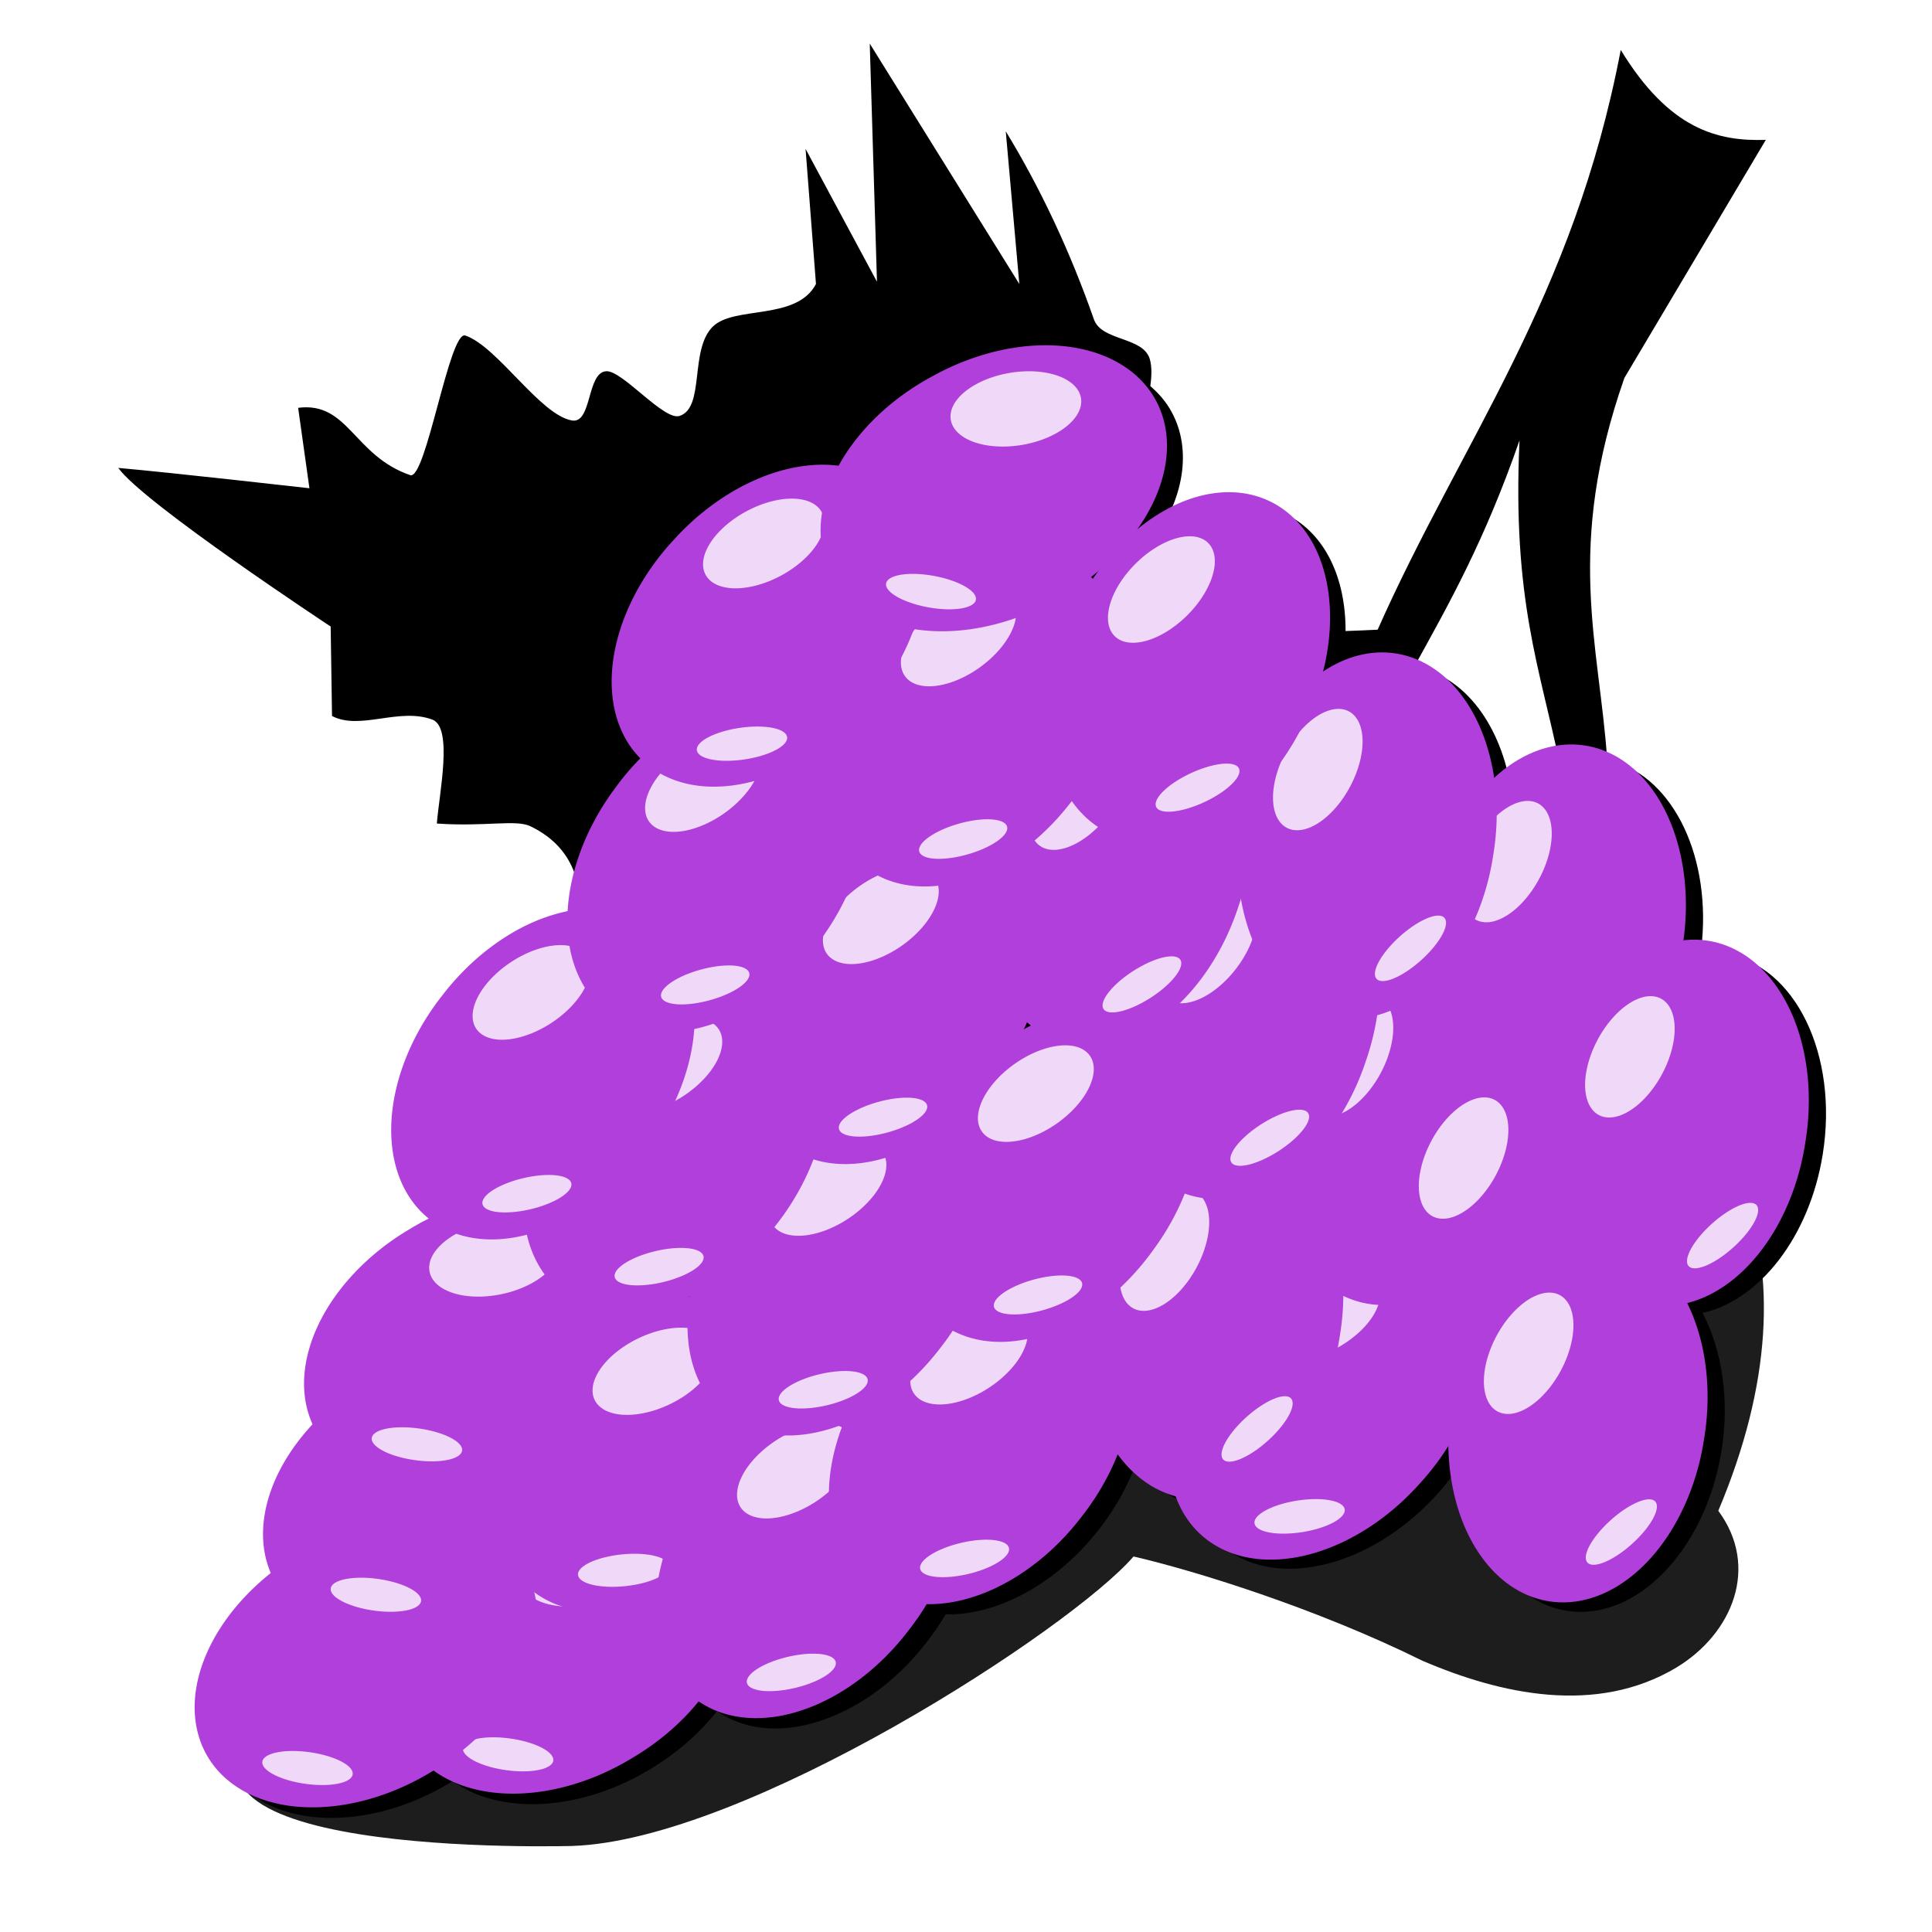 <?xml version="1.0" encoding="UTF-8" standalone="no"?>
<!-- Created with Inkscape (http://www.inkscape.org/) -->
<svg xmlns:dc="http://purl.org/dc/elements/1.1/" xmlns:cc="http://web.resource.org/cc/" xmlns:rdf="http://www.w3.org/1999/02/22-rdf-syntax-ns#" xmlns:svg="http://www.w3.org/2000/svg" xmlns="http://www.w3.org/2000/svg" xmlns:xlink="http://www.w3.org/1999/xlink" xmlns:sodipodi="http://sodipodi.sourceforge.net/DTD/sodipodi-0.dtd" xmlns:inkscape="http://www.inkscape.org/namespaces/inkscape" width="128" height="128" id="svg4807" sodipodi:version="0.32" inkscape:version="0.45.1" version="1.0" sodipodi:docbase="/home/nicu/Desktop" sodipodi:docname="grapes.svg" inkscape:output_extension="org.inkscape.output.svg.inkscape">
  <defs id="defs4809">
    <linearGradient id="linearGradient9242">
      <stop style="stop-color: rgb(34, 212, 34); stop-opacity: 1;" offset="0" id="stop9244"/>
      <stop style="stop-color: rgb(81, 167, 81); stop-opacity: 1;" offset="1" id="stop9246"/>
    </linearGradient>
    <linearGradient id="linearGradient5788">
      <stop style="stop-color: rgb(255, 255, 255); stop-opacity: 0;" offset="0" id="stop5790"/>
      <stop style="stop-color: rgb(0, 0, 0); stop-opacity: 0.456;" offset="1" id="stop5792"/>
    </linearGradient>
    <filter inkscape:collect="always" x="-0.132" width="1.265" y="-0.097" height="1.194" id="filter6883">
      <feGaussianBlur inkscape:collect="always" stdDeviation="0.271" id="feGaussianBlur6885"/>
    </filter>
    <filter inkscape:collect="always" x="-0.215" width="1.43" y="-0.182" height="1.364" id="filter7922">
      <feGaussianBlur inkscape:collect="always" stdDeviation="0.386" id="feGaussianBlur7924"/>
    </filter>
    <radialGradient inkscape:collect="always" xlink:href="#linearGradient5788" id="radialGradient7932" gradientUnits="userSpaceOnUse" gradientTransform="matrix(0.316, 1.438, -1.25, 0.275, 121.072, -36.952)" cx="58.822" cy="66.35" fx="58.822" fy="66.35" r="8.828"/>
    <radialGradient inkscape:collect="always" xlink:href="#linearGradient5788" id="radialGradient7944" gradientUnits="userSpaceOnUse" gradientTransform="matrix(0.316, 1.438, -1.25, 0.275, 121.072, -36.952)" cx="58.822" cy="66.35" fx="58.822" fy="66.35" r="8.828"/>
    <radialGradient inkscape:collect="always" xlink:href="#linearGradient5788" id="radialGradient7956" gradientUnits="userSpaceOnUse" gradientTransform="matrix(0.316, 1.438, -1.25, 0.275, 121.072, -36.952)" cx="58.822" cy="66.35" fx="58.822" fy="66.35" r="8.828"/>
    <radialGradient inkscape:collect="always" xlink:href="#linearGradient5788" id="radialGradient7968" gradientUnits="userSpaceOnUse" gradientTransform="matrix(0.316, 1.438, -1.25, 0.275, 121.072, -36.952)" cx="58.822" cy="66.35" fx="58.822" fy="66.35" r="8.828"/>
    <radialGradient inkscape:collect="always" xlink:href="#linearGradient5788" id="radialGradient7980" gradientUnits="userSpaceOnUse" gradientTransform="matrix(0.316, 1.438, -1.25, 0.275, 121.072, -36.952)" cx="58.822" cy="66.35" fx="58.822" fy="66.35" r="8.828"/>
    <radialGradient inkscape:collect="always" xlink:href="#linearGradient5788" id="radialGradient7992" gradientUnits="userSpaceOnUse" gradientTransform="matrix(0.316, 1.438, -1.25, 0.275, 121.072, -36.952)" cx="58.822" cy="66.35" fx="58.822" fy="66.35" r="8.828"/>
    <radialGradient inkscape:collect="always" xlink:href="#linearGradient5788" id="radialGradient8004" gradientUnits="userSpaceOnUse" gradientTransform="matrix(0.316, 1.438, -1.25, 0.275, 121.072, -36.952)" cx="58.822" cy="66.35" fx="58.822" fy="66.35" r="8.828"/>
    <radialGradient inkscape:collect="always" xlink:href="#linearGradient5788" id="radialGradient8016" gradientUnits="userSpaceOnUse" gradientTransform="matrix(0.316, 1.438, -1.25, 0.275, 121.072, -36.952)" cx="58.822" cy="66.35" fx="58.822" fy="66.35" r="8.828"/>
    <radialGradient inkscape:collect="always" xlink:href="#linearGradient5788" id="radialGradient8028" gradientUnits="userSpaceOnUse" gradientTransform="matrix(0.316, 1.438, -1.25, 0.275, 121.072, -36.952)" cx="58.822" cy="66.35" fx="58.822" fy="66.35" r="8.828"/>
    <radialGradient inkscape:collect="always" xlink:href="#linearGradient5788" id="radialGradient8040" gradientUnits="userSpaceOnUse" gradientTransform="matrix(0.316, 1.438, -1.25, 0.275, 121.072, -36.952)" cx="58.822" cy="66.35" fx="58.822" fy="66.35" r="8.828"/>
    <radialGradient inkscape:collect="always" xlink:href="#linearGradient5788" id="radialGradient8052" gradientUnits="userSpaceOnUse" gradientTransform="matrix(0.316, 1.438, -1.25, 0.275, 121.072, -36.952)" cx="58.822" cy="66.35" fx="58.822" fy="66.35" r="8.828"/>
    <radialGradient inkscape:collect="always" xlink:href="#linearGradient5788" id="radialGradient8064" gradientUnits="userSpaceOnUse" gradientTransform="matrix(0.316, 1.438, -1.25, 0.275, 121.072, -36.952)" cx="58.822" cy="66.35" fx="58.822" fy="66.35" r="8.828"/>
    <radialGradient inkscape:collect="always" xlink:href="#linearGradient5788" id="radialGradient8076" gradientUnits="userSpaceOnUse" gradientTransform="matrix(0.316, 1.438, -1.25, 0.275, 121.072, -36.952)" cx="58.822" cy="66.35" fx="58.822" fy="66.35" r="8.828"/>
    <radialGradient inkscape:collect="always" xlink:href="#linearGradient5788" id="radialGradient8088" gradientUnits="userSpaceOnUse" gradientTransform="matrix(0.316, 1.438, -1.25, 0.275, 121.072, -36.952)" cx="58.822" cy="66.35" fx="58.822" fy="66.35" r="8.828"/>
    <radialGradient inkscape:collect="always" xlink:href="#linearGradient5788" id="radialGradient8100" gradientUnits="userSpaceOnUse" gradientTransform="matrix(0.316, 1.438, -1.25, 0.275, 121.072, -36.952)" cx="58.822" cy="66.35" fx="58.822" fy="66.35" r="8.828"/>
    <radialGradient inkscape:collect="always" xlink:href="#linearGradient5788" id="radialGradient8112" gradientUnits="userSpaceOnUse" gradientTransform="matrix(0.316, 1.438, -1.25, 0.275, 121.072, -36.952)" cx="58.822" cy="66.35" fx="58.822" fy="66.35" r="8.828"/>
    <radialGradient inkscape:collect="always" xlink:href="#linearGradient5788" id="radialGradient8124" gradientUnits="userSpaceOnUse" gradientTransform="matrix(0.316, 1.438, -1.25, 0.275, 121.072, -36.952)" cx="58.822" cy="66.35" fx="58.822" fy="66.35" r="8.828"/>
    <radialGradient inkscape:collect="always" xlink:href="#linearGradient5788" id="radialGradient8136" gradientUnits="userSpaceOnUse" gradientTransform="matrix(0.316, 1.438, -1.25, 0.275, 121.072, -36.952)" cx="58.822" cy="66.35" fx="58.822" fy="66.35" r="8.828"/>
    <radialGradient inkscape:collect="always" xlink:href="#linearGradient5788" id="radialGradient8148" gradientUnits="userSpaceOnUse" gradientTransform="matrix(0.316, 1.438, -1.25, 0.275, 121.072, -36.952)" cx="58.822" cy="66.35" fx="58.822" fy="66.35" r="8.828"/>
    <radialGradient inkscape:collect="always" xlink:href="#linearGradient5788" id="radialGradient8160" gradientUnits="userSpaceOnUse" gradientTransform="matrix(0.316, 1.438, -1.25, 0.275, 121.072, -36.952)" cx="58.822" cy="66.35" fx="58.822" fy="66.35" r="8.828"/>
    <radialGradient inkscape:collect="always" xlink:href="#linearGradient5788" id="radialGradient8172" gradientUnits="userSpaceOnUse" gradientTransform="matrix(0.316, 1.438, -1.25, 0.275, 121.072, -36.952)" cx="58.822" cy="66.35" fx="58.822" fy="66.35" r="8.828"/>
    <radialGradient inkscape:collect="always" xlink:href="#linearGradient5788" id="radialGradient8184" gradientUnits="userSpaceOnUse" gradientTransform="matrix(0.316, 1.438, -1.25, 0.275, 121.072, -36.952)" cx="58.822" cy="66.35" fx="58.822" fy="66.35" r="8.828"/>
    <radialGradient inkscape:collect="always" xlink:href="#linearGradient5788" id="radialGradient8196" gradientUnits="userSpaceOnUse" gradientTransform="matrix(0.316, 1.438, -1.25, 0.275, 121.072, -36.952)" cx="58.822" cy="66.35" fx="58.822" fy="66.35" r="8.828"/>
    <radialGradient inkscape:collect="always" xlink:href="#linearGradient5788" id="radialGradient9197" gradientUnits="userSpaceOnUse" gradientTransform="matrix(0.316, 1.438, -1.25, 0.275, 121.072, -36.952)" cx="58.822" cy="66.35" fx="58.822" fy="66.35" r="8.828"/>
    <radialGradient inkscape:collect="always" xlink:href="#linearGradient5788" id="radialGradient9209" gradientUnits="userSpaceOnUse" gradientTransform="matrix(0.316, 1.438, -1.25, 0.275, 121.072, -36.952)" cx="58.822" cy="66.35" fx="58.822" fy="66.35" r="8.828"/>
    <radialGradient inkscape:collect="always" xlink:href="#linearGradient5788" id="radialGradient9221" gradientUnits="userSpaceOnUse" gradientTransform="matrix(0.316, 1.438, -1.25, 0.275, 121.072, -36.952)" cx="58.822" cy="66.35" fx="58.822" fy="66.35" r="8.828"/>
    <radialGradient inkscape:collect="always" xlink:href="#linearGradient5788" id="radialGradient9233" gradientUnits="userSpaceOnUse" gradientTransform="matrix(0.316, 1.438, -1.25, 0.275, 121.072, -36.952)" cx="58.822" cy="66.35" fx="58.822" fy="66.35" r="8.828"/>
    <linearGradient inkscape:collect="always" xlink:href="#linearGradient9242" id="linearGradient9250" x1="32.173" y1="30.773" x2="61.165" y2="66.128" gradientUnits="userSpaceOnUse" gradientTransform="matrix(0.958, 0, 0, 0.958, 0.28, 0.088)"/>
    <linearGradient inkscape:collect="always" xlink:href="#linearGradient9242" id="linearGradient9258" x1="117.607" y1="20.057" x2="107.48" y2="15.924" gradientUnits="userSpaceOnUse" gradientTransform="matrix(0.958, 0, 0, 0.958, 0.28, 0.088)"/>
    <filter inkscape:collect="always" id="filter3693">
      <feGaussianBlur inkscape:collect="always" stdDeviation="1.204" id="feGaussianBlur3695"/>
    </filter>
    <filter inkscape:collect="always" x="-0.08" width="1.161" y="-0.119" height="1.238" id="filter5682">
      <feGaussianBlur inkscape:collect="always" stdDeviation="3.519" id="feGaussianBlur5684"/>
    </filter>
  </defs>
  <sodipodi:namedview id="base" pagecolor="#ffffff" bordercolor="#666666" borderopacity="1.0" gridtolerance="10000" guidetolerance="10" objecttolerance="10" inkscape:pageopacity="0.0" inkscape:pageshadow="2" inkscape:zoom="1" inkscape:cx="137.41319" inkscape:cy="72.284272" inkscape:document-units="px" inkscape:current-layer="layer1" width="128px" height="128px" inkscape:window-width="872" inkscape:window-height="626" inkscape:window-x="136" inkscape:window-y="78"/>
  <g inkscape:label="Layer 1" inkscape:groupmode="layer" id="layer1">
    <path style="fill: rgb(0, 0, 0); fill-opacity: 0.886; fill-rule: evenodd; stroke: none; stroke-width: 1px; stroke-linecap: butt; stroke-linejoin: miter; stroke-opacity: 1; filter: url(&quot;#filter5682&quot;);" d="M 21.162,116.178 C 4.215,127.875 34.777,127.672 39.223,127.572 C 51.281,127.221 73.833,112.515 78.1,107.55 C 82.376,108.541 90.734,111.131 98.054,114.749 C 103.469,117.079 110.091,118.549 115.637,115.234 C 119.548,112.872 121.404,108.256 118.54,104.39 C 125.969,86.752 119.546,74.612 106.858,67.889 C 98.726,61.675 82.638,51.499 72.381,55.851 C 43.203,61.577 46.316,92.743 21.162,116.178 z " id="path3697" sodipodi:nodetypes="ccccccccc" transform="matrix(0.958, 0, 0, 0.958, 0.28, 0.088)"/>
    <path style="fill: rgb(0, 0, 0); fill-opacity: 1; stroke: none; stroke-width: 1; stroke-miterlimit: 4; stroke-dasharray: none; stroke-opacity: 1; filter: url(&quot;#filter3693&quot;);" d="M 59.857,2.924 L 60.357,19.393 L 55.419,10.206 L 56.138,19.549 C 54.794,22.102 50.512,21.034 49.013,22.487 C 47.368,24.083 48.483,28.107 46.7,28.674 C 45.621,29.018 42.753,25.523 41.638,25.581 C 40.276,25.651 40.659,29.229 39.263,28.987 C 37.05,28.603 34.117,23.873 31.888,23.112 C 30.787,22.736 29.165,33.145 28.076,32.768 C 24.151,31.412 23.8,27.666 20.326,28.112 L 21.107,33.674 C 21.107,33.674 11.453,32.58 7.888,32.268 C 9.61,34.693 22.576,43.237 22.576,43.237 L 22.669,49.424 C 24.607,50.442 27.302,48.813 29.607,49.674 C 31.054,50.215 30.079,54.793 29.919,56.862 C 33.3,57.092 35.383,56.566 36.388,57.049 C 39.808,58.693 40.012,61.819 39.732,63.924 C 36.856,64.621 33.86,66.591 31.544,69.581 C 27.301,75.059 26.936,81.918 30.732,84.924 C 30.236,85.162 29.75,85.414 29.263,85.706 C 23.577,89.109 20.738,94.98 22.638,99.143 C 19.624,102.368 18.437,106.342 19.763,109.425 C 15.145,113.086 13.173,118.443 15.388,122.143 C 17.891,126.324 24.79,126.813 30.763,123.237 C 30.85,123.185 30.927,123.134 31.013,123.081 C 34.216,125.412 39.708,125.232 44.607,122.3 C 46.502,121.165 48.104,119.765 49.294,118.237 C 50.703,119.234 52.444,119.595 54.294,119.393 C 55.268,119.287 56.264,119.02 57.263,118.612 C 59.594,117.66 61.898,115.926 63.763,113.518 C 64.257,112.881 64.719,112.216 65.107,111.55 C 68.64,111.638 72.77,109.476 75.763,105.612 C 76.873,104.179 77.69,102.67 78.263,101.143 C 79.335,102.607 80.737,103.618 82.357,104.018 C 82.724,105.038 83.275,105.948 84.076,106.675 C 87.685,109.948 94.399,108.425 99.076,103.268 C 99.864,102.399 100.538,101.49 101.107,100.549 C 101.198,106.096 103.973,110.646 108.044,111.3 C 112.856,112.072 117.66,107.11 118.763,100.237 C 119.338,96.653 118.784,93.251 117.451,90.706 C 121.367,89.842 124.845,85.46 125.763,79.737 C 126.866,72.864 123.856,66.665 119.044,65.893 C 118.463,65.8 117.868,65.795 117.294,65.862 C 117.337,65.559 117.393,65.256 117.419,64.956 C 117.966,58.759 115.186,53.381 110.857,52.456 C 110.305,44.414 107.926,37.827 112.044,26.049 L 121.826,9.581 C 118.48,9.696 115.14,8.846 111.794,3.362 C 108.511,20.591 100.773,30.407 94.982,43.456 C 94.252,43.496 93.503,43.52 92.763,43.549 C 92.778,39.907 91.363,36.813 88.669,35.487 C 85.937,34.142 82.544,34.928 79.638,37.237 C 79.541,37.314 79.452,37.407 79.357,37.487 C 81.545,34.49 82.187,31.069 80.732,28.393 C 80.355,27.701 79.853,27.118 79.263,26.612 C 79.258,26.608 79.268,26.585 79.263,26.581 C 79.359,25.894 79.371,25.27 79.232,24.768 C 78.788,23.169 75.896,23.528 75.357,21.987 C 73.718,17.305 71.665,12.925 69.263,8.987 L 70.201,19.549 L 59.857,2.924 z M 104.794,30.362 C 104.278,41.359 106.228,46.195 107.544,52.612 C 106.485,52.945 105.478,53.531 104.544,54.331 C 104.435,54.424 104.338,54.544 104.232,54.643 C 103.563,50.124 101.018,46.616 97.513,46.018 C 99.945,41.609 102.362,37.349 104.794,30.362 z M 92.326,46.987 C 92.504,46.986 92.678,46.988 92.857,46.987 C 92.652,47.107 92.431,47.223 92.232,47.362 C 92.265,47.236 92.296,47.113 92.326,46.987 z M 48.794,90.237 C 48.782,90.308 48.774,90.384 48.763,90.456 C 48.598,90.475 48.429,90.492 48.263,90.518 C 48.444,90.442 48.614,90.323 48.794,90.237 z " id="path2335" transform="matrix(0.958, 0, 0, 0.958, 0.28, 0.088)"/>
    <g transform="matrix(0.71, 0.644, -0.644, 0.71, 106.986, -13.569)" id="g9199">
      <path sodipodi:type="arc" style="opacity: 1; fill: rgb(176, 63, 219); fill-opacity: 1; stroke: none; stroke-width: 1; stroke-miterlimit: 4; stroke-dasharray: none; stroke-opacity: 1;" id="path9201" sodipodi:cx="58.955666" sodipodi:cy="68.729065" sodipodi:rx="8.8275862" sodipodi:ry="12.610837" d="M 67.783 68.729 A 8.828 12.611 0 1 1  50.128,68.729 A 8.828 12.611 0 1 1  67.783 68.729 z" transform="translate(0.631, 26.798)"/>
      <path transform="translate(0.631, 26.798)" d="M 67.783 68.729 A 8.828 12.611 0 1 1  50.128,68.729 A 8.828 12.611 0 1 1  67.783 68.729 z" sodipodi:ry="12.610837" sodipodi:rx="8.8275862" sodipodi:cy="68.729065" sodipodi:cx="58.955666" id="path9203" style="opacity: 1; fill: url(&quot;#radialGradient9209&quot;) rgb(0, 0, 0); fill-opacity: 1; stroke: none; stroke-width: 1; stroke-miterlimit: 4; stroke-dasharray: none; stroke-opacity: 1;" sodipodi:type="arc"/>
      <path sodipodi:type="arc" style="opacity: 1; fill: rgb(255, 255, 255); fill-opacity: 0.801; stroke: none; stroke-width: 1; stroke-miterlimit: 4; stroke-dasharray: none; stroke-opacity: 1; filter: url(&quot;#filter6883&quot;);" id="path9205" sodipodi:cx="56.748768" sodipodi:cy="93.950737" sodipodi:rx="2.2068965" sodipodi:ry="3.4679804" d="M 58.956 93.951 A 2.207 3.468 0 1 1  54.542,93.951 A 2.207 3.468 0 1 1  58.956 93.951 z" transform="matrix(1.046, 0.472, -0.463, 1.23, 39.638, -50.782)"/>
      <path sodipodi:type="arc" style="opacity: 1; fill: rgb(255, 255, 255); fill-opacity: 0.801; stroke: none; stroke-width: 1; stroke-miterlimit: 4; stroke-dasharray: none; stroke-opacity: 1; filter: url(&quot;#filter7922&quot;);" id="path9207" sodipodi:cx="63.842365" sodipodi:cy="102.77833" sodipodi:rx="1.1034483" sodipodi:ry="3.1527092" d="M 64.946 102.778 A 1.103 3.153 0 1 1  62.739,102.778 A 1.103 3.153 0 1 1  64.946 102.778 z" transform="matrix(0.778, 0.628, -0.628, 0.778, 78.662, -17.303)"/>
    </g>
    <path style="fill: url(&quot;#linearGradient9250&quot;) rgb(0, 0, 0); fill-opacity: 1; fill-rule: evenodd; stroke: none; stroke-width: 0.666px; stroke-linecap: butt; stroke-linejoin: miter; stroke-opacity: 1;" d="M 65.479,7.921 C 67.78,11.694 69.761,15.9 71.331,20.386 C 71.848,21.863 74.626,21.534 75.051,23.066 C 75.585,24.991 73.738,28.79 74.115,30.783 C 76.584,43.838 75.55,58.115 69.22,70.558 C 68.669,71.641 69.493,76.807 68.86,77.86 C 68.128,79.08 65.924,76.183 65.079,77.357 C 63.359,79.746 61.402,82.035 59.192,84.195 L 58.295,76.068 L 50.997,85.798 L 49.845,76.526 L 43.671,77.052 C 44.895,72.354 45.187,68.539 44.785,65.404 C 44.507,63.234 38.972,61.395 37.102,61.2 C 37.481,59.238 37.609,55.711 33.98,53.966 C 33.017,53.503 31.027,54.014 27.787,53.794 C 27.941,51.811 28.896,47.443 27.51,46.925 C 25.301,46.1 22.695,47.642 20.838,46.667 L 20.766,40.745 C 20.766,40.745 8.339,32.575 6.689,30.252 C 10.105,30.55 19.349,31.571 19.349,31.571 L 18.603,26.269 C 21.932,25.841 22.266,29.423 26.026,30.722 C 27.07,31.083 28.63,21.101 29.685,21.461 C 31.821,22.191 34.621,26.713 36.742,27.081 C 38.079,27.313 37.72,23.901 39.025,23.833 C 40.093,23.778 42.833,27.127 43.867,26.798 C 45.575,26.254 44.526,22.4 46.102,20.871 C 47.538,19.478 51.613,20.508 52.901,18.063 L 52.239,9.089 L 56.964,17.9 L 56.476,2.11 L 66.396,18.039 L 65.479,7.921 z " id="path8198" sodipodi:nodetypes="csssssscccccscscscccccsssssscccccc"/>
    <path style="fill: url(&quot;#linearGradient9258&quot;) rgb(0, 0, 0); fill-opacity: 1; fill-rule: evenodd; stroke: none; stroke-width: 1px; stroke-linecap: butt; stroke-linejoin: miter; stroke-opacity: 1;" d="M 106.24,2.541 C 103.095,19.048 95.682,28.442 90.133,40.944 C 72.973,41.883 52.617,39.625 33.813,38.921 L 33.813,39.879 C 52.963,41.745 71.268,44.88 92.066,44.273 C 94.555,39.725 97.044,35.562 99.532,28.412 C 98.946,40.91 101.694,45.074 102.796,53.352 L 105.418,53.571 C 105.744,43.828 101.864,37.45 106.468,24.285 L 115.856,8.5 C 112.651,8.61 109.445,7.795 106.24,2.541 z " id="path9235" sodipodi:nodetypes="ccccccccccc"/>
    <g id="g7946" transform="matrix(0.492, 0.822, -0.822, 0.492, 86.742, 13.242)">
      <path transform="translate(0.631, 26.798)" d="M 67.783 68.729 A 8.828 12.611 0 1 1  50.128,68.729 A 8.828 12.611 0 1 1  67.783 68.729 z" sodipodi:ry="12.610837" sodipodi:rx="8.8275862" sodipodi:cy="68.729065" sodipodi:cx="58.955666" id="path7948" style="opacity: 1; fill: rgb(176, 63, 219); fill-opacity: 1; stroke: none; stroke-width: 1; stroke-miterlimit: 4; stroke-dasharray: none; stroke-opacity: 1;" sodipodi:type="arc"/>
      <path sodipodi:type="arc" style="opacity: 1; fill: url(&quot;#radialGradient7956&quot;) rgb(0, 0, 0); fill-opacity: 1; stroke: none; stroke-width: 1; stroke-miterlimit: 4; stroke-dasharray: none; stroke-opacity: 1;" id="path7950" sodipodi:cx="58.955666" sodipodi:cy="68.729065" sodipodi:rx="8.8275862" sodipodi:ry="12.610837" d="M 67.783 68.729 A 8.828 12.611 0 1 1  50.128,68.729 A 8.828 12.611 0 1 1  67.783 68.729 z" transform="translate(0.631, 26.798)"/>
      <path transform="matrix(1.046, 0.472, -0.463, 1.23, 39.638, -50.782)" d="M 58.956 93.951 A 2.207 3.468 0 1 1  54.542,93.951 A 2.207 3.468 0 1 1  58.956 93.951 z" sodipodi:ry="3.4679804" sodipodi:rx="2.2068965" sodipodi:cy="93.950737" sodipodi:cx="56.748768" id="path7952" style="opacity: 1; fill: rgb(255, 255, 255); fill-opacity: 0.801; stroke: none; stroke-width: 1; stroke-miterlimit: 4; stroke-dasharray: none; stroke-opacity: 1; filter: url(&quot;#filter6883&quot;);" sodipodi:type="arc"/>
      <path transform="matrix(0.778, 0.628, -0.628, 0.778, 78.662, -17.303)" d="M 64.946 102.778 A 1.103 3.153 0 1 1  62.739,102.778 A 1.103 3.153 0 1 1  64.946 102.778 z" sodipodi:ry="3.1527092" sodipodi:rx="1.1034483" sodipodi:cy="102.77833" sodipodi:cx="63.842365" id="path7954" style="opacity: 1; fill: rgb(255, 255, 255); fill-opacity: 0.801; stroke: none; stroke-width: 1; stroke-miterlimit: 4; stroke-dasharray: none; stroke-opacity: 1; filter: url(&quot;#filter7922&quot;);" sodipodi:type="arc"/>
    </g>
    <g id="g7926" transform="matrix(0.492, 0.822, -0.822, 0.492, 73.452, 14.149)">
      <path transform="translate(0.631, 26.798)" d="M 67.783 68.729 A 8.828 12.611 0 1 1  50.128,68.729 A 8.828 12.611 0 1 1  67.783 68.729 z" sodipodi:ry="12.610837" sodipodi:rx="8.8275862" sodipodi:cy="68.729065" sodipodi:cx="58.955666" id="path4815" style="opacity: 1; fill: rgb(176, 63, 219); fill-opacity: 1; stroke: none; stroke-width: 1; stroke-miterlimit: 4; stroke-dasharray: none; stroke-opacity: 1;" sodipodi:type="arc"/>
      <path sodipodi:type="arc" style="opacity: 1; fill: url(&quot;#radialGradient7932&quot;) rgb(0, 0, 0); fill-opacity: 1; stroke: none; stroke-width: 1; stroke-miterlimit: 4; stroke-dasharray: none; stroke-opacity: 1;" id="path5786" sodipodi:cx="58.955666" sodipodi:cy="68.729065" sodipodi:rx="8.8275862" sodipodi:ry="12.610837" d="M 67.783 68.729 A 8.828 12.611 0 1 1  50.128,68.729 A 8.828 12.611 0 1 1  67.783 68.729 z" transform="translate(0.631, 26.798)"/>
      <path transform="matrix(1.046, 0.472, -0.463, 1.23, 39.638, -50.782)" d="M 58.956 93.951 A 2.207 3.468 0 1 1  54.542,93.951 A 2.207 3.468 0 1 1  58.956 93.951 z" sodipodi:ry="3.4679804" sodipodi:rx="2.2068965" sodipodi:cy="93.950737" sodipodi:cx="56.748768" id="path5796" style="opacity: 1; fill: rgb(255, 255, 255); fill-opacity: 0.801; stroke: none; stroke-width: 1; stroke-miterlimit: 4; stroke-dasharray: none; stroke-opacity: 1; filter: url(&quot;#filter6883&quot;);" sodipodi:type="arc"/>
      <path transform="matrix(0.778, 0.628, -0.628, 0.778, 78.662, -17.303)" d="M 64.946 102.778 A 1.103 3.153 0 1 1  62.739,102.778 A 1.103 3.153 0 1 1  64.946 102.778 z" sodipodi:ry="3.1527092" sodipodi:rx="1.1034483" sodipodi:cy="102.77833" sodipodi:cx="63.842365" id="path6887" style="opacity: 1; fill: rgb(255, 255, 255); fill-opacity: 0.801; stroke: none; stroke-width: 1; stroke-miterlimit: 4; stroke-dasharray: none; stroke-opacity: 1; filter: url(&quot;#filter7922&quot;);" sodipodi:type="arc"/>
    </g>
    <g transform="matrix(0.492, 0.822, -0.822, 0.492, 77.983, 2.67)" id="g7934">
      <path sodipodi:type="arc" style="opacity: 1; fill: rgb(176, 63, 219); fill-opacity: 1; stroke: none; stroke-width: 1; stroke-miterlimit: 4; stroke-dasharray: none; stroke-opacity: 1;" id="path7936" sodipodi:cx="58.955666" sodipodi:cy="68.729065" sodipodi:rx="8.8275862" sodipodi:ry="12.610837" d="M 67.783 68.729 A 8.828 12.611 0 1 1  50.128,68.729 A 8.828 12.611 0 1 1  67.783 68.729 z" transform="translate(0.631, 26.798)"/>
      <path transform="translate(0.631, 26.798)" d="M 67.783 68.729 A 8.828 12.611 0 1 1  50.128,68.729 A 8.828 12.611 0 1 1  67.783 68.729 z" sodipodi:ry="12.610837" sodipodi:rx="8.8275862" sodipodi:cy="68.729065" sodipodi:cx="58.955666" id="path7938" style="opacity: 1; fill: url(&quot;#radialGradient7944&quot;) rgb(0, 0, 0); fill-opacity: 1; stroke: none; stroke-width: 1; stroke-miterlimit: 4; stroke-dasharray: none; stroke-opacity: 1;" sodipodi:type="arc"/>
      <path sodipodi:type="arc" style="opacity: 1; fill: rgb(255, 255, 255); fill-opacity: 0.801; stroke: none; stroke-width: 1; stroke-miterlimit: 4; stroke-dasharray: none; stroke-opacity: 1; filter: url(&quot;#filter6883&quot;);" id="path7940" sodipodi:cx="56.748768" sodipodi:cy="93.950737" sodipodi:rx="2.2068965" sodipodi:ry="3.4679804" d="M 58.956 93.951 A 2.207 3.468 0 1 1  54.542,93.951 A 2.207 3.468 0 1 1  58.956 93.951 z" transform="matrix(1.046, 0.472, -0.463, 1.23, 39.638, -50.782)"/>
      <path sodipodi:type="arc" style="opacity: 1; fill: rgb(255, 255, 255); fill-opacity: 0.801; stroke: none; stroke-width: 1; stroke-miterlimit: 4; stroke-dasharray: none; stroke-opacity: 1; filter: url(&quot;#filter7922&quot;);" id="path7942" sodipodi:cx="63.842365" sodipodi:cy="102.77833" sodipodi:rx="1.1034483" sodipodi:ry="3.1527092" d="M 64.946 102.778 A 1.103 3.153 0 1 1  62.739,102.778 A 1.103 3.153 0 1 1  64.946 102.778 z" transform="matrix(0.778, 0.628, -0.628, 0.778, 78.662, -17.303)"/>
    </g>
    <g transform="matrix(0.492, 0.822, -0.822, 0.492, 80.701, -7.297)" id="g7958" inkscape:transform-center-y="29.601659">
      <path sodipodi:type="arc" style="opacity: 1; fill: rgb(176, 63, 219); fill-opacity: 1; stroke: none; stroke-width: 1; stroke-miterlimit: 4; stroke-dasharray: none; stroke-opacity: 1;" id="path7960" sodipodi:cx="58.955666" sodipodi:cy="68.729065" sodipodi:rx="8.8275862" sodipodi:ry="12.610837" d="M 67.783 68.729 A 8.828 12.611 0 1 1  50.128,68.729 A 8.828 12.611 0 1 1  67.783 68.729 z" transform="translate(0.631, 26.798)"/>
      <path transform="translate(0.631, 26.798)" d="M 67.783 68.729 A 8.828 12.611 0 1 1  50.128,68.729 A 8.828 12.611 0 1 1  67.783 68.729 z" sodipodi:ry="12.610837" sodipodi:rx="8.8275862" sodipodi:cy="68.729065" sodipodi:cx="58.955666" id="path7962" style="opacity: 1; fill: url(&quot;#radialGradient7968&quot;) rgb(0, 0, 0); fill-opacity: 1; stroke: none; stroke-width: 1; stroke-miterlimit: 4; stroke-dasharray: none; stroke-opacity: 1;" sodipodi:type="arc"/>
      <path sodipodi:type="arc" style="opacity: 1; fill: rgb(255, 255, 255); fill-opacity: 0.801; stroke: none; stroke-width: 1; stroke-miterlimit: 4; stroke-dasharray: none; stroke-opacity: 1; filter: url(&quot;#filter6883&quot;);" id="path7964" sodipodi:cx="56.748768" sodipodi:cy="93.950737" sodipodi:rx="2.2068965" sodipodi:ry="3.4679804" d="M 58.956 93.951 A 2.207 3.468 0 1 1  54.542,93.951 A 2.207 3.468 0 1 1  58.956 93.951 z" transform="matrix(1.046, 0.472, -0.463, 1.23, 39.638, -50.782)"/>
      <path sodipodi:type="arc" style="opacity: 1; fill: rgb(255, 255, 255); fill-opacity: 0.801; stroke: none; stroke-width: 1; stroke-miterlimit: 4; stroke-dasharray: none; stroke-opacity: 1; filter: url(&quot;#filter7922&quot;);" id="path7966" sodipodi:cx="63.842365" sodipodi:cy="102.77833" sodipodi:rx="1.1034483" sodipodi:ry="3.1527092" d="M 64.946 102.778 A 1.103 3.153 0 1 1  62.739,102.778 A 1.103 3.153 0 1 1  64.946 102.778 z" transform="matrix(0.778, 0.628, -0.628, 0.778, 78.662, -17.303)"/>
    </g>
    <g inkscape:transform-center-y="28.74787" id="g7970" transform="matrix(0.674, 0.681, -0.681, 0.674, 68.284, -8.657)" inkscape:transform-center-x="-7.058196">
      <path transform="translate(0.631, 26.798)" d="M 67.783 68.729 A 8.828 12.611 0 1 1  50.128,68.729 A 8.828 12.611 0 1 1  67.783 68.729 z" sodipodi:ry="12.610837" sodipodi:rx="8.8275862" sodipodi:cy="68.729065" sodipodi:cx="58.955666" id="path7972" style="opacity: 1; fill: rgb(176, 63, 219); fill-opacity: 1; stroke: none; stroke-width: 1; stroke-miterlimit: 4; stroke-dasharray: none; stroke-opacity: 1;" sodipodi:type="arc"/>
      <path sodipodi:type="arc" style="opacity: 1; fill: url(&quot;#radialGradient7980&quot;) rgb(0, 0, 0); fill-opacity: 1; stroke: none; stroke-width: 1; stroke-miterlimit: 4; stroke-dasharray: none; stroke-opacity: 1;" id="path7974" sodipodi:cx="58.955666" sodipodi:cy="68.729065" sodipodi:rx="8.8275862" sodipodi:ry="12.610837" d="M 67.783 68.729 A 8.828 12.611 0 1 1  50.128,68.729 A 8.828 12.611 0 1 1  67.783 68.729 z" transform="translate(0.631, 26.798)"/>
      <path transform="matrix(1.046, 0.472, -0.463, 1.23, 39.638, -50.782)" d="M 58.956 93.951 A 2.207 3.468 0 1 1  54.542,93.951 A 2.207 3.468 0 1 1  58.956 93.951 z" sodipodi:ry="3.4679804" sodipodi:rx="2.2068965" sodipodi:cy="93.950737" sodipodi:cx="56.748768" id="path7976" style="opacity: 1; fill: rgb(255, 255, 255); fill-opacity: 0.801; stroke: none; stroke-width: 1; stroke-miterlimit: 4; stroke-dasharray: none; stroke-opacity: 1; filter: url(&quot;#filter6883&quot;);" sodipodi:type="arc"/>
      <path transform="matrix(0.778, 0.628, -0.628, 0.778, 78.662, -17.303)" d="M 64.946 102.778 A 1.103 3.153 0 1 1  62.739,102.778 A 1.103 3.153 0 1 1  64.946 102.778 z" sodipodi:ry="3.1527092" sodipodi:rx="1.1034483" sodipodi:cy="102.77833" sodipodi:cx="63.842365" id="path7978" style="opacity: 1; fill: rgb(255, 255, 255); fill-opacity: 0.801; stroke: none; stroke-width: 1; stroke-miterlimit: 4; stroke-dasharray: none; stroke-opacity: 1; filter: url(&quot;#filter7922&quot;);" sodipodi:type="arc"/>
    </g>
    <g transform="matrix(0.757, 0.587, -0.587, 0.757, 64.456, -4.424)" id="g7982">
      <path sodipodi:type="arc" style="opacity: 1; fill: rgb(176, 63, 219); fill-opacity: 1; stroke: none; stroke-width: 1; stroke-miterlimit: 4; stroke-dasharray: none; stroke-opacity: 1;" id="path7984" sodipodi:cx="58.955666" sodipodi:cy="68.729065" sodipodi:rx="8.8275862" sodipodi:ry="12.610837" d="M 67.783 68.729 A 8.828 12.611 0 1 1  50.128,68.729 A 8.828 12.611 0 1 1  67.783 68.729 z" transform="translate(0.631, 26.798)"/>
      <path transform="translate(0.631, 26.798)" d="M 67.783 68.729 A 8.828 12.611 0 1 1  50.128,68.729 A 8.828 12.611 0 1 1  67.783 68.729 z" sodipodi:ry="12.610837" sodipodi:rx="8.8275862" sodipodi:cy="68.729065" sodipodi:cx="58.955666" id="path7986" style="opacity: 1; fill: url(&quot;#radialGradient7992&quot;) rgb(0, 0, 0); fill-opacity: 1; stroke: none; stroke-width: 1; stroke-miterlimit: 4; stroke-dasharray: none; stroke-opacity: 1;" sodipodi:type="arc"/>
      <path sodipodi:type="arc" style="opacity: 1; fill: rgb(255, 255, 255); fill-opacity: 0.801; stroke: none; stroke-width: 1; stroke-miterlimit: 4; stroke-dasharray: none; stroke-opacity: 1; filter: url(&quot;#filter6883&quot;);" id="path7988" sodipodi:cx="56.748768" sodipodi:cy="93.950737" sodipodi:rx="2.2068965" sodipodi:ry="3.4679804" d="M 58.956 93.951 A 2.207 3.468 0 1 1  54.542,93.951 A 2.207 3.468 0 1 1  58.956 93.951 z" transform="matrix(1.046, 0.472, -0.463, 1.23, 39.638, -50.782)"/>
      <path sodipodi:type="arc" style="opacity: 1; fill: rgb(255, 255, 255); fill-opacity: 0.801; stroke: none; stroke-width: 1; stroke-miterlimit: 4; stroke-dasharray: none; stroke-opacity: 1; filter: url(&quot;#filter7922&quot;);" id="path7990" sodipodi:cx="63.842365" sodipodi:cy="102.77833" sodipodi:rx="1.1034483" sodipodi:ry="3.1527092" d="M 64.946 102.778 A 1.103 3.153 0 1 1  62.739,102.778 A 1.103 3.153 0 1 1  64.946 102.778 z" transform="matrix(0.778, 0.628, -0.628, 0.778, 78.662, -17.303)"/>
    </g>
    <g id="g7994" transform="matrix(0.757, 0.587, -0.587, 0.757, 75.934, -11.975)">
      <path transform="translate(0.631, 26.798)" d="M 67.783 68.729 A 8.828 12.611 0 1 1  50.128,68.729 A 8.828 12.611 0 1 1  67.783 68.729 z" sodipodi:ry="12.610837" sodipodi:rx="8.8275862" sodipodi:cy="68.729065" sodipodi:cx="58.955666" id="path7996" style="opacity: 1; fill: rgb(176, 63, 219); fill-opacity: 1; stroke: none; stroke-width: 1; stroke-miterlimit: 4; stroke-dasharray: none; stroke-opacity: 1;" sodipodi:type="arc"/>
      <path sodipodi:type="arc" style="opacity: 1; fill: url(&quot;#radialGradient8004&quot;) rgb(0, 0, 0); fill-opacity: 1; stroke: none; stroke-width: 1; stroke-miterlimit: 4; stroke-dasharray: none; stroke-opacity: 1;" id="path7998" sodipodi:cx="58.955666" sodipodi:cy="68.729065" sodipodi:rx="8.8275862" sodipodi:ry="12.610837" d="M 67.783 68.729 A 8.828 12.611 0 1 1  50.128,68.729 A 8.828 12.611 0 1 1  67.783 68.729 z" transform="translate(0.631, 26.798)"/>
      <path transform="matrix(1.046, 0.472, -0.463, 1.23, 39.638, -50.782)" d="M 58.956 93.951 A 2.207 3.468 0 1 1  54.542,93.951 A 2.207 3.468 0 1 1  58.956 93.951 z" sodipodi:ry="3.4679804" sodipodi:rx="2.2068965" sodipodi:cy="93.950737" sodipodi:cx="56.748768" id="path8000" style="opacity: 1; fill: rgb(255, 255, 255); fill-opacity: 0.801; stroke: none; stroke-width: 1; stroke-miterlimit: 4; stroke-dasharray: none; stroke-opacity: 1; filter: url(&quot;#filter6883&quot;);" sodipodi:type="arc"/>
      <path transform="matrix(0.778, 0.628, -0.628, 0.778, 78.662, -17.303)" d="M 64.946 102.778 A 1.103 3.153 0 1 1  62.739,102.778 A 1.103 3.153 0 1 1  64.946 102.778 z" sodipodi:ry="3.1527092" sodipodi:rx="1.1034483" sodipodi:cy="102.77833" sodipodi:cx="63.842365" id="path8002" style="opacity: 1; fill: rgb(255, 255, 255); fill-opacity: 0.801; stroke: none; stroke-width: 1; stroke-miterlimit: 4; stroke-dasharray: none; stroke-opacity: 1; filter: url(&quot;#filter7922&quot;);" sodipodi:type="arc"/>
    </g>
    <g transform="matrix(0.757, 0.587, -0.587, 0.757, 66.57, -23.151)" id="g8006">
      <path sodipodi:type="arc" style="opacity: 1; fill: rgb(176, 63, 219); fill-opacity: 1; stroke: none; stroke-width: 1; stroke-miterlimit: 4; stroke-dasharray: none; stroke-opacity: 1;" id="path8008" sodipodi:cx="58.955666" sodipodi:cy="68.729065" sodipodi:rx="8.8275862" sodipodi:ry="12.610837" d="M 67.783 68.729 A 8.828 12.611 0 1 1  50.128,68.729 A 8.828 12.611 0 1 1  67.783 68.729 z" transform="translate(0.631, 26.798)"/>
      <path transform="translate(0.631, 26.798)" d="M 67.783 68.729 A 8.828 12.611 0 1 1  50.128,68.729 A 8.828 12.611 0 1 1  67.783 68.729 z" sodipodi:ry="12.610837" sodipodi:rx="8.8275862" sodipodi:cy="68.729065" sodipodi:cx="58.955666" id="path8010" style="opacity: 1; fill: url(&quot;#radialGradient8016&quot;) rgb(0, 0, 0); fill-opacity: 1; stroke: none; stroke-width: 1; stroke-miterlimit: 4; stroke-dasharray: none; stroke-opacity: 1;" sodipodi:type="arc"/>
      <path sodipodi:type="arc" style="opacity: 1; fill: rgb(255, 255, 255); fill-opacity: 0.801; stroke: none; stroke-width: 1; stroke-miterlimit: 4; stroke-dasharray: none; stroke-opacity: 1; filter: url(&quot;#filter6883&quot;);" id="path8012" sodipodi:cx="56.748768" sodipodi:cy="93.950737" sodipodi:rx="2.2068965" sodipodi:ry="3.4679804" d="M 58.956 93.951 A 2.207 3.468 0 1 1  54.542,93.951 A 2.207 3.468 0 1 1  58.956 93.951 z" transform="matrix(1.046, 0.472, -0.463, 1.23, 39.638, -50.782)"/>
      <path sodipodi:type="arc" style="opacity: 1; fill: rgb(255, 255, 255); fill-opacity: 0.801; stroke: none; stroke-width: 1; stroke-miterlimit: 4; stroke-dasharray: none; stroke-opacity: 1; filter: url(&quot;#filter7922&quot;);" id="path8014" sodipodi:cx="63.842365" sodipodi:cy="102.77833" sodipodi:rx="1.1034483" sodipodi:ry="3.1527092" d="M 64.946 102.778 A 1.103 3.153 0 1 1  62.739,102.778 A 1.103 3.153 0 1 1  64.946 102.778 z" transform="matrix(0.778, 0.628, -0.628, 0.778, 78.662, -17.303)"/>
    </g>
    <g id="g8018" transform="matrix(0.757, 0.587, -0.587, 0.757, 55.696, -31.307)">
      <path transform="translate(0.631, 26.798)" d="M 67.783 68.729 A 8.828 12.611 0 1 1  50.128,68.729 A 8.828 12.611 0 1 1  67.783 68.729 z" sodipodi:ry="12.610837" sodipodi:rx="8.8275862" sodipodi:cy="68.729065" sodipodi:cx="58.955666" id="path8020" style="opacity: 1; fill: rgb(176, 63, 219); fill-opacity: 1; stroke: none; stroke-width: 1; stroke-miterlimit: 4; stroke-dasharray: none; stroke-opacity: 1;" sodipodi:type="arc"/>
      <path sodipodi:type="arc" style="opacity: 1; fill: url(&quot;#radialGradient8028&quot;) rgb(0, 0, 0); fill-opacity: 1; stroke: none; stroke-width: 1; stroke-miterlimit: 4; stroke-dasharray: none; stroke-opacity: 1;" id="path8022" sodipodi:cx="58.955666" sodipodi:cy="68.729065" sodipodi:rx="8.8275862" sodipodi:ry="12.610837" d="M 67.783 68.729 A 8.828 12.611 0 1 1  50.128,68.729 A 8.828 12.611 0 1 1  67.783 68.729 z" transform="translate(0.631, 26.798)"/>
      <path transform="matrix(1.046, 0.472, -0.463, 1.23, 39.638, -50.782)" d="M 58.956 93.951 A 2.207 3.468 0 1 1  54.542,93.951 A 2.207 3.468 0 1 1  58.956 93.951 z" sodipodi:ry="3.4679804" sodipodi:rx="2.2068965" sodipodi:cy="93.950737" sodipodi:cx="56.748768" id="path8024" style="opacity: 1; fill: rgb(255, 255, 255); fill-opacity: 0.801; stroke: none; stroke-width: 1; stroke-miterlimit: 4; stroke-dasharray: none; stroke-opacity: 1; filter: url(&quot;#filter6883&quot;);" sodipodi:type="arc"/>
      <path transform="matrix(0.778, 0.628, -0.628, 0.778, 78.662, -17.303)" d="M 64.946 102.778 A 1.103 3.153 0 1 1  62.739,102.778 A 1.103 3.153 0 1 1  64.946 102.778 z" sodipodi:ry="3.1527092" sodipodi:rx="1.1034483" sodipodi:cy="102.77833" sodipodi:cx="63.842365" id="path8026" style="opacity: 1; fill: rgb(255, 255, 255); fill-opacity: 0.801; stroke: none; stroke-width: 1; stroke-miterlimit: 4; stroke-dasharray: none; stroke-opacity: 1; filter: url(&quot;#filter7922&quot;);" sodipodi:type="arc"/>
    </g>
    <g transform="matrix(0.757, 0.587, -0.587, 0.757, 46.937, -36.14)" id="g8030">
      <path sodipodi:type="arc" style="opacity: 1; fill: rgb(176, 63, 219); fill-opacity: 1; stroke: none; stroke-width: 1; stroke-miterlimit: 4; stroke-dasharray: none; stroke-opacity: 1;" id="path8032" sodipodi:cx="58.955666" sodipodi:cy="68.729065" sodipodi:rx="8.8275862" sodipodi:ry="12.610837" d="M 67.783 68.729 A 8.828 12.611 0 1 1  50.128,68.729 A 8.828 12.611 0 1 1  67.783 68.729 z" transform="translate(0.631, 26.798)"/>
      <path transform="translate(0.631, 26.798)" d="M 67.783 68.729 A 8.828 12.611 0 1 1  50.128,68.729 A 8.828 12.611 0 1 1  67.783 68.729 z" sodipodi:ry="12.610837" sodipodi:rx="8.8275862" sodipodi:cy="68.729065" sodipodi:cx="58.955666" id="path8034" style="opacity: 1; fill: url(&quot;#radialGradient8040&quot;) rgb(0, 0, 0); fill-opacity: 1; stroke: none; stroke-width: 1; stroke-miterlimit: 4; stroke-dasharray: none; stroke-opacity: 1;" sodipodi:type="arc"/>
      <path sodipodi:type="arc" style="opacity: 1; fill: rgb(255, 255, 255); fill-opacity: 0.801; stroke: none; stroke-width: 1; stroke-miterlimit: 4; stroke-dasharray: none; stroke-opacity: 1; filter: url(&quot;#filter6883&quot;);" id="path8036" sodipodi:cx="56.748768" sodipodi:cy="93.950737" sodipodi:rx="2.2068965" sodipodi:ry="3.4679804" d="M 58.956 93.951 A 2.207 3.468 0 1 1  54.542,93.951 A 2.207 3.468 0 1 1  58.956 93.951 z" transform="matrix(1.046, 0.472, -0.463, 1.23, 39.638, -50.782)"/>
      <path sodipodi:type="arc" style="opacity: 1; fill: rgb(255, 255, 255); fill-opacity: 0.801; stroke: none; stroke-width: 1; stroke-miterlimit: 4; stroke-dasharray: none; stroke-opacity: 1; filter: url(&quot;#filter7922&quot;);" id="path8038" sodipodi:cx="63.842365" sodipodi:cy="102.77833" sodipodi:rx="1.1034483" sodipodi:ry="3.1527092" d="M 64.946 102.778 A 1.103 3.153 0 1 1  62.739,102.778 A 1.103 3.153 0 1 1  64.946 102.778 z" transform="matrix(0.778, 0.628, -0.628, 0.778, 78.662, -17.303)"/>
    </g>
    <g transform="matrix(0.946, 0.152, -0.152, 0.946, 38.562, -12.227)" id="g8042">
      <path sodipodi:type="arc" style="opacity: 1; fill: rgb(176, 63, 219); fill-opacity: 1; stroke: none; stroke-width: 1; stroke-miterlimit: 4; stroke-dasharray: none; stroke-opacity: 1;" id="path8044" sodipodi:cx="58.955666" sodipodi:cy="68.729065" sodipodi:rx="8.8275862" sodipodi:ry="12.610837" d="M 67.783 68.729 A 8.828 12.611 0 1 1  50.128,68.729 A 8.828 12.611 0 1 1  67.783 68.729 z" transform="translate(0.631, 26.798)"/>
      <path transform="translate(0.631, 26.798)" d="M 67.783 68.729 A 8.828 12.611 0 1 1  50.128,68.729 A 8.828 12.611 0 1 1  67.783 68.729 z" sodipodi:ry="12.610837" sodipodi:rx="8.8275862" sodipodi:cy="68.729065" sodipodi:cx="58.955666" id="path8046" style="opacity: 1; fill: url(&quot;#radialGradient8052&quot;) rgb(0, 0, 0); fill-opacity: 1; stroke: none; stroke-width: 1; stroke-miterlimit: 4; stroke-dasharray: none; stroke-opacity: 1;" sodipodi:type="arc"/>
      <path sodipodi:type="arc" style="opacity: 1; fill: rgb(255, 255, 255); fill-opacity: 0.801; stroke: none; stroke-width: 1; stroke-miterlimit: 4; stroke-dasharray: none; stroke-opacity: 1; filter: url(&quot;#filter6883&quot;);" id="path8048" sodipodi:cx="56.748768" sodipodi:cy="93.950737" sodipodi:rx="2.2068965" sodipodi:ry="3.4679804" d="M 58.956 93.951 A 2.207 3.468 0 1 1  54.542,93.951 A 2.207 3.468 0 1 1  58.956 93.951 z" transform="matrix(1.046, 0.472, -0.463, 1.23, 39.638, -50.782)"/>
      <path sodipodi:type="arc" style="opacity: 1; fill: rgb(255, 255, 255); fill-opacity: 0.801; stroke: none; stroke-width: 1; stroke-miterlimit: 4; stroke-dasharray: none; stroke-opacity: 1; filter: url(&quot;#filter7922&quot;);" id="path8050" sodipodi:cx="63.842365" sodipodi:cy="102.77833" sodipodi:rx="1.1034483" sodipodi:ry="3.1527092" d="M 64.946 102.778 A 1.103 3.153 0 1 1  62.739,102.778 A 1.103 3.153 0 1 1  64.946 102.778 z" transform="matrix(0.778, 0.628, -0.628, 0.778, 78.662, -17.303)"/>
    </g>
    <g id="g8054" transform="matrix(0.776, 0.562, -0.562, 0.776, 77.02, -29.789)">
      <path transform="translate(0.631, 26.798)" d="M 67.783 68.729 A 8.828 12.611 0 1 1  50.128,68.729 A 8.828 12.611 0 1 1  67.783 68.729 z" sodipodi:ry="12.610837" sodipodi:rx="8.8275862" sodipodi:cy="68.729065" sodipodi:cx="58.955666" id="path8056" style="opacity: 1; fill: rgb(176, 63, 219); fill-opacity: 1; stroke: none; stroke-width: 1; stroke-miterlimit: 4; stroke-dasharray: none; stroke-opacity: 1;" sodipodi:type="arc"/>
      <path sodipodi:type="arc" style="opacity: 1; fill: url(&quot;#radialGradient8064&quot;) rgb(0, 0, 0); fill-opacity: 1; stroke: none; stroke-width: 1; stroke-miterlimit: 4; stroke-dasharray: none; stroke-opacity: 1;" id="path8058" sodipodi:cx="58.955666" sodipodi:cy="68.729065" sodipodi:rx="8.8275862" sodipodi:ry="12.610837" d="M 67.783 68.729 A 8.828 12.611 0 1 1  50.128,68.729 A 8.828 12.611 0 1 1  67.783 68.729 z" transform="translate(0.631, 26.798)"/>
      <path transform="matrix(1.046, 0.472, -0.463, 1.23, 39.638, -50.782)" d="M 58.956 93.951 A 2.207 3.468 0 1 1  54.542,93.951 A 2.207 3.468 0 1 1  58.956 93.951 z" sodipodi:ry="3.4679804" sodipodi:rx="2.2068965" sodipodi:cy="93.950737" sodipodi:cx="56.748768" id="path8060" style="opacity: 1; fill: rgb(255, 255, 255); fill-opacity: 0.801; stroke: none; stroke-width: 1; stroke-miterlimit: 4; stroke-dasharray: none; stroke-opacity: 1; filter: url(&quot;#filter6883&quot;);" sodipodi:type="arc"/>
      <path transform="matrix(0.778, 0.628, -0.628, 0.778, 78.662, -17.303)" d="M 64.946 102.778 A 1.103 3.153 0 1 1  62.739,102.778 A 1.103 3.153 0 1 1  64.946 102.778 z" sodipodi:ry="3.1527092" sodipodi:rx="1.1034483" sodipodi:cy="102.77833" sodipodi:cx="63.842365" id="path8062" style="opacity: 1; fill: rgb(255, 255, 255); fill-opacity: 0.801; stroke: none; stroke-width: 1; stroke-miterlimit: 4; stroke-dasharray: none; stroke-opacity: 1; filter: url(&quot;#filter7922&quot;);" sodipodi:type="arc"/>
    </g>
    <g transform="matrix(0.776, 0.562, -0.562, 0.776, 66.75, -41.569)" id="g8066">
      <path sodipodi:type="arc" style="opacity: 1; fill: rgb(176, 63, 219); fill-opacity: 1; stroke: none; stroke-width: 1; stroke-miterlimit: 4; stroke-dasharray: none; stroke-opacity: 1;" id="path8068" sodipodi:cx="58.955666" sodipodi:cy="68.729065" sodipodi:rx="8.8275862" sodipodi:ry="12.610837" d="M 67.783 68.729 A 8.828 12.611 0 1 1  50.128,68.729 A 8.828 12.611 0 1 1  67.783 68.729 z" transform="translate(0.631, 26.798)"/>
      <path transform="translate(0.631, 26.798)" d="M 67.783 68.729 A 8.828 12.611 0 1 1  50.128,68.729 A 8.828 12.611 0 1 1  67.783 68.729 z" sodipodi:ry="12.610837" sodipodi:rx="8.8275862" sodipodi:cy="68.729065" sodipodi:cx="58.955666" id="path8070" style="opacity: 1; fill: url(&quot;#radialGradient8076&quot;) rgb(0, 0, 0); fill-opacity: 1; stroke: none; stroke-width: 1; stroke-miterlimit: 4; stroke-dasharray: none; stroke-opacity: 1;" sodipodi:type="arc"/>
      <path sodipodi:type="arc" style="opacity: 1; fill: rgb(255, 255, 255); fill-opacity: 0.801; stroke: none; stroke-width: 1; stroke-miterlimit: 4; stroke-dasharray: none; stroke-opacity: 1; filter: url(&quot;#filter6883&quot;);" id="path8072" sodipodi:cx="56.748768" sodipodi:cy="93.950737" sodipodi:rx="2.2068965" sodipodi:ry="3.4679804" d="M 58.956 93.951 A 2.207 3.468 0 1 1  54.542,93.951 A 2.207 3.468 0 1 1  58.956 93.951 z" transform="matrix(1.046, 0.472, -0.463, 1.23, 39.638, -50.782)"/>
      <path sodipodi:type="arc" style="opacity: 1; fill: rgb(255, 255, 255); fill-opacity: 0.801; stroke: none; stroke-width: 1; stroke-miterlimit: 4; stroke-dasharray: none; stroke-opacity: 1; filter: url(&quot;#filter7922&quot;);" id="path8074" sodipodi:cx="63.842365" sodipodi:cy="102.77833" sodipodi:rx="1.1034483" sodipodi:ry="3.1527092" d="M 64.946 102.778 A 1.103 3.153 0 1 1  62.739,102.778 A 1.103 3.153 0 1 1  64.946 102.778 z" transform="matrix(0.778, 0.628, -0.628, 0.778, 78.662, -17.303)"/>
    </g>
    <g id="g8078" transform="matrix(0.776, 0.562, -0.562, 0.776, 54.969, -50.329)">
      <path transform="translate(0.631, 26.798)" d="M 67.783 68.729 A 8.828 12.611 0 1 1  50.128,68.729 A 8.828 12.611 0 1 1  67.783 68.729 z" sodipodi:ry="12.610837" sodipodi:rx="8.8275862" sodipodi:cy="68.729065" sodipodi:cx="58.955666" id="path8080" style="opacity: 1; fill: rgb(176, 63, 219); fill-opacity: 1; stroke: none; stroke-width: 1; stroke-miterlimit: 4; stroke-dasharray: none; stroke-opacity: 1;" sodipodi:type="arc"/>
      <path sodipodi:type="arc" style="opacity: 1; fill: url(&quot;#radialGradient8088&quot;) rgb(0, 0, 0); fill-opacity: 1; stroke: none; stroke-width: 1; stroke-miterlimit: 4; stroke-dasharray: none; stroke-opacity: 1;" id="path8082" sodipodi:cx="58.955666" sodipodi:cy="68.729065" sodipodi:rx="8.8275862" sodipodi:ry="12.610837" d="M 67.783 68.729 A 8.828 12.611 0 1 1  50.128,68.729 A 8.828 12.611 0 1 1  67.783 68.729 z" transform="translate(0.631, 26.798)"/>
      <path transform="matrix(1.046, 0.472, -0.463, 1.23, 39.638, -50.782)" d="M 58.956 93.951 A 2.207 3.468 0 1 1  54.542,93.951 A 2.207 3.468 0 1 1  58.956 93.951 z" sodipodi:ry="3.4679804" sodipodi:rx="2.2068965" sodipodi:cy="93.950737" sodipodi:cx="56.748768" id="path8084" style="opacity: 1; fill: rgb(255, 255, 255); fill-opacity: 0.801; stroke: none; stroke-width: 1; stroke-miterlimit: 4; stroke-dasharray: none; stroke-opacity: 1; filter: url(&quot;#filter6883&quot;);" sodipodi:type="arc"/>
      <path transform="matrix(0.778, 0.628, -0.628, 0.778, 78.662, -17.303)" d="M 64.946 102.778 A 1.103 3.153 0 1 1  62.739,102.778 A 1.103 3.153 0 1 1  64.946 102.778 z" sodipodi:ry="3.1527092" sodipodi:rx="1.1034483" sodipodi:cy="102.77833" sodipodi:cx="63.842365" id="path8086" style="opacity: 1; fill: rgb(255, 255, 255); fill-opacity: 0.801; stroke: none; stroke-width: 1; stroke-miterlimit: 4; stroke-dasharray: none; stroke-opacity: 1; filter: url(&quot;#filter7922&quot;);" sodipodi:type="arc"/>
    </g>
    <g id="g8090" transform="matrix(0.946, 0.152, -0.152, 0.946, 50.756, -25.099)">
      <path transform="translate(0.631, 26.798)" d="M 67.783 68.729 A 8.828 12.611 0 1 1  50.128,68.729 A 8.828 12.611 0 1 1  67.783 68.729 z" sodipodi:ry="12.610837" sodipodi:rx="8.8275862" sodipodi:cy="68.729065" sodipodi:cx="58.955666" id="path8092" style="opacity: 1; fill: rgb(176, 63, 219); fill-opacity: 1; stroke: none; stroke-width: 1; stroke-miterlimit: 4; stroke-dasharray: none; stroke-opacity: 1;" sodipodi:type="arc"/>
      <path sodipodi:type="arc" style="opacity: 1; fill: url(&quot;#radialGradient8100&quot;) rgb(0, 0, 0); fill-opacity: 1; stroke: none; stroke-width: 1; stroke-miterlimit: 4; stroke-dasharray: none; stroke-opacity: 1;" id="path8094" sodipodi:cx="58.955666" sodipodi:cy="68.729065" sodipodi:rx="8.8275862" sodipodi:ry="12.610837" d="M 67.783 68.729 A 8.828 12.611 0 1 1  50.128,68.729 A 8.828 12.611 0 1 1  67.783 68.729 z" transform="translate(0.631, 26.798)"/>
      <path transform="matrix(1.046, 0.472, -0.463, 1.23, 39.638, -50.782)" d="M 58.956 93.951 A 2.207 3.468 0 1 1  54.542,93.951 A 2.207 3.468 0 1 1  58.956 93.951 z" sodipodi:ry="3.4679804" sodipodi:rx="2.2068965" sodipodi:cy="93.950737" sodipodi:cx="56.748768" id="path8096" style="opacity: 1; fill: rgb(255, 255, 255); fill-opacity: 0.801; stroke: none; stroke-width: 1; stroke-miterlimit: 4; stroke-dasharray: none; stroke-opacity: 1; filter: url(&quot;#filter6883&quot;);" sodipodi:type="arc"/>
      <path transform="matrix(0.778, 0.628, -0.628, 0.778, 78.662, -17.303)" d="M 64.946 102.778 A 1.103 3.153 0 1 1  62.739,102.778 A 1.103 3.153 0 1 1  64.946 102.778 z" sodipodi:ry="3.1527092" sodipodi:rx="1.1034483" sodipodi:cy="102.77833" sodipodi:cx="63.842365" id="path8098" style="opacity: 1; fill: rgb(255, 255, 255); fill-opacity: 0.801; stroke: none; stroke-width: 1; stroke-miterlimit: 4; stroke-dasharray: none; stroke-opacity: 1; filter: url(&quot;#filter7922&quot;);" sodipodi:type="arc"/>
    </g>
    <g transform="matrix(0.909, 0.303, -0.303, 0.909, 57.275, -37.349)" id="g8102">
      <path sodipodi:type="arc" style="opacity: 1; fill: rgb(176, 63, 219); fill-opacity: 1; stroke: none; stroke-width: 1; stroke-miterlimit: 4; stroke-dasharray: none; stroke-opacity: 1;" id="path8104" sodipodi:cx="58.955666" sodipodi:cy="68.729065" sodipodi:rx="8.8275862" sodipodi:ry="12.610837" d="M 67.783 68.729 A 8.828 12.611 0 1 1  50.128,68.729 A 8.828 12.611 0 1 1  67.783 68.729 z" transform="translate(0.631, 26.798)"/>
      <path transform="translate(0.631, 26.798)" d="M 67.783 68.729 A 8.828 12.611 0 1 1  50.128,68.729 A 8.828 12.611 0 1 1  67.783 68.729 z" sodipodi:ry="12.610837" sodipodi:rx="8.8275862" sodipodi:cy="68.729065" sodipodi:cx="58.955666" id="path8106" style="opacity: 1; fill: url(&quot;#radialGradient8112&quot;) rgb(0, 0, 0); fill-opacity: 1; stroke: none; stroke-width: 1; stroke-miterlimit: 4; stroke-dasharray: none; stroke-opacity: 1;" sodipodi:type="arc"/>
      <path sodipodi:type="arc" style="opacity: 1; fill: rgb(255, 255, 255); fill-opacity: 0.801; stroke: none; stroke-width: 1; stroke-miterlimit: 4; stroke-dasharray: none; stroke-opacity: 1; filter: url(&quot;#filter6883&quot;);" id="path8108" sodipodi:cx="56.748768" sodipodi:cy="93.950737" sodipodi:rx="2.2068965" sodipodi:ry="3.4679804" d="M 58.956 93.951 A 2.207 3.468 0 1 1  54.542,93.951 A 2.207 3.468 0 1 1  58.956 93.951 z" transform="matrix(1.046, 0.472, -0.463, 1.23, 39.638, -50.782)"/>
      <path sodipodi:type="arc" style="opacity: 1; fill: rgb(255, 255, 255); fill-opacity: 0.801; stroke: none; stroke-width: 1; stroke-miterlimit: 4; stroke-dasharray: none; stroke-opacity: 1; filter: url(&quot;#filter7922&quot;);" id="path8110" sodipodi:cx="63.842365" sodipodi:cy="102.77833" sodipodi:rx="1.1034483" sodipodi:ry="3.1527092" d="M 64.946 102.778 A 1.103 3.153 0 1 1  62.739,102.778 A 1.103 3.153 0 1 1  64.946 102.778 z" transform="matrix(0.778, 0.628, -0.628, 0.778, 78.662, -17.303)"/>
    </g>
    <g id="g8114" transform="matrix(0.909, 0.303, -0.303, 0.909, 48.807, -47.511)">
      <path transform="translate(0.631, 26.798)" d="M 67.783 68.729 A 8.828 12.611 0 1 1  50.128,68.729 A 8.828 12.611 0 1 1  67.783 68.729 z" sodipodi:ry="12.610837" sodipodi:rx="8.8275862" sodipodi:cy="68.729065" sodipodi:cx="58.955666" id="path8116" style="opacity: 1; fill: rgb(176, 63, 219); fill-opacity: 1; stroke: none; stroke-width: 1; stroke-miterlimit: 4; stroke-dasharray: none; stroke-opacity: 1;" sodipodi:type="arc"/>
      <path sodipodi:type="arc" style="opacity: 1; fill: url(&quot;#radialGradient8124&quot;) rgb(0, 0, 0); fill-opacity: 1; stroke: none; stroke-width: 1; stroke-miterlimit: 4; stroke-dasharray: none; stroke-opacity: 1;" id="path8118" sodipodi:cx="58.955666" sodipodi:cy="68.729065" sodipodi:rx="8.8275862" sodipodi:ry="12.610837" d="M 67.783 68.729 A 8.828 12.611 0 1 1  50.128,68.729 A 8.828 12.611 0 1 1  67.783 68.729 z" transform="translate(0.631, 26.798)"/>
      <path transform="matrix(1.046, 0.472, -0.463, 1.23, 39.638, -50.782)" d="M 58.956 93.951 A 2.207 3.468 0 1 1  54.542,93.951 A 2.207 3.468 0 1 1  58.956 93.951 z" sodipodi:ry="3.4679804" sodipodi:rx="2.2068965" sodipodi:cy="93.950737" sodipodi:cx="56.748768" id="path8120" style="opacity: 1; fill: rgb(255, 255, 255); fill-opacity: 0.801; stroke: none; stroke-width: 1; stroke-miterlimit: 4; stroke-dasharray: none; stroke-opacity: 1; filter: url(&quot;#filter6883&quot;);" sodipodi:type="arc"/>
      <path transform="matrix(0.778, 0.628, -0.628, 0.778, 78.662, -17.303)" d="M 64.946 102.778 A 1.103 3.153 0 1 1  62.739,102.778 A 1.103 3.153 0 1 1  64.946 102.778 z" sodipodi:ry="3.1527092" sodipodi:rx="1.1034483" sodipodi:cy="102.77833" sodipodi:cx="63.842365" id="path8122" style="opacity: 1; fill: rgb(255, 255, 255); fill-opacity: 0.801; stroke: none; stroke-width: 1; stroke-miterlimit: 4; stroke-dasharray: none; stroke-opacity: 1; filter: url(&quot;#filter7922&quot;);" sodipodi:type="arc"/>
    </g>
    <g transform="matrix(0.783, 0.553, -0.553, 0.783, 70.688, -60.139)" id="g8126">
      <path sodipodi:type="arc" style="opacity: 1; fill: rgb(176, 63, 219); fill-opacity: 1; stroke: none; stroke-width: 1; stroke-miterlimit: 4; stroke-dasharray: none; stroke-opacity: 1;" id="path8128" sodipodi:cx="58.955666" sodipodi:cy="68.729065" sodipodi:rx="8.8275862" sodipodi:ry="12.610837" d="M 67.783 68.729 A 8.828 12.611 0 1 1  50.128,68.729 A 8.828 12.611 0 1 1  67.783 68.729 z" transform="translate(0.631, 26.798)"/>
      <path transform="translate(0.631, 26.798)" d="M 67.783 68.729 A 8.828 12.611 0 1 1  50.128,68.729 A 8.828 12.611 0 1 1  67.783 68.729 z" sodipodi:ry="12.610837" sodipodi:rx="8.8275862" sodipodi:cy="68.729065" sodipodi:cx="58.955666" id="path8130" style="opacity: 1; fill: url(&quot;#radialGradient8136&quot;) rgb(0, 0, 0); fill-opacity: 1; stroke: none; stroke-width: 1; stroke-miterlimit: 4; stroke-dasharray: none; stroke-opacity: 1;" sodipodi:type="arc"/>
      <path sodipodi:type="arc" style="opacity: 1; fill: rgb(255, 255, 255); fill-opacity: 0.801; stroke: none; stroke-width: 1; stroke-miterlimit: 4; stroke-dasharray: none; stroke-opacity: 1; filter: url(&quot;#filter6883&quot;);" id="path8132" sodipodi:cx="56.748768" sodipodi:cy="93.950737" sodipodi:rx="2.2068965" sodipodi:ry="3.4679804" d="M 58.956 93.951 A 2.207 3.468 0 1 1  54.542,93.951 A 2.207 3.468 0 1 1  58.956 93.951 z" transform="matrix(1.046, 0.472, -0.463, 1.23, 39.638, -50.782)"/>
      <path sodipodi:type="arc" style="opacity: 1; fill: rgb(255, 255, 255); fill-opacity: 0.801; stroke: none; stroke-width: 1; stroke-miterlimit: 4; stroke-dasharray: none; stroke-opacity: 1; filter: url(&quot;#filter7922&quot;);" id="path8134" sodipodi:cx="63.842365" sodipodi:cy="102.77833" sodipodi:rx="1.1034483" sodipodi:ry="3.1527092" d="M 64.946 102.778 A 1.103 3.153 0 1 1  62.739,102.778 A 1.103 3.153 0 1 1  64.946 102.778 z" transform="matrix(0.778, 0.628, -0.628, 0.778, 78.662, -17.303)"/>
    </g>
    <g id="g8138" transform="matrix(0.704, 0.65, -0.65, 0.704, 71.041, -64.528)">
      <path transform="translate(0.631, 26.798)" d="M 67.783 68.729 A 8.828 12.611 0 1 1  50.128,68.729 A 8.828 12.611 0 1 1  67.783 68.729 z" sodipodi:ry="12.610837" sodipodi:rx="8.8275862" sodipodi:cy="68.729065" sodipodi:cx="58.955666" id="path8140" style="opacity: 1; fill: rgb(176, 63, 219); fill-opacity: 1; stroke: none; stroke-width: 1; stroke-miterlimit: 4; stroke-dasharray: none; stroke-opacity: 1;" sodipodi:type="arc"/>
      <path sodipodi:type="arc" style="opacity: 1; fill: url(&quot;#radialGradient8148&quot;) rgb(0, 0, 0); fill-opacity: 1; stroke: none; stroke-width: 1; stroke-miterlimit: 4; stroke-dasharray: none; stroke-opacity: 1;" id="path8142" sodipodi:cx="58.955666" sodipodi:cy="68.729065" sodipodi:rx="8.8275862" sodipodi:ry="12.610837" d="M 67.783 68.729 A 8.828 12.611 0 1 1  50.128,68.729 A 8.828 12.611 0 1 1  67.783 68.729 z" transform="translate(0.631, 26.798)"/>
      <path transform="matrix(1.046, 0.472, -0.463, 1.23, 39.638, -50.782)" d="M 58.956 93.951 A 2.207 3.468 0 1 1  54.542,93.951 A 2.207 3.468 0 1 1  58.956 93.951 z" sodipodi:ry="3.4679804" sodipodi:rx="2.2068965" sodipodi:cy="93.950737" sodipodi:cx="56.748768" id="path8144" style="opacity: 1; fill: rgb(255, 255, 255); fill-opacity: 0.801; stroke: none; stroke-width: 1; stroke-miterlimit: 4; stroke-dasharray: none; stroke-opacity: 1; filter: url(&quot;#filter6883&quot;);" sodipodi:type="arc"/>
      <path transform="matrix(0.778, 0.628, -0.628, 0.778, 78.662, -17.303)" d="M 64.946 102.778 A 1.103 3.153 0 1 1  62.739,102.778 A 1.103 3.153 0 1 1  64.946 102.778 z" sodipodi:ry="3.1527092" sodipodi:rx="1.1034483" sodipodi:cy="102.77833" sodipodi:cx="63.842365" id="path8146" style="opacity: 1; fill: rgb(255, 255, 255); fill-opacity: 0.801; stroke: none; stroke-width: 1; stroke-miterlimit: 4; stroke-dasharray: none; stroke-opacity: 1; filter: url(&quot;#filter7922&quot;);" sodipodi:type="arc"/>
    </g>
    <g transform="matrix(0.946, 0.152, -0.152, 0.946, 61.257, -37.971)" id="g8150">
      <path sodipodi:type="arc" style="opacity: 1; fill: rgb(176, 63, 219); fill-opacity: 1; stroke: none; stroke-width: 1; stroke-miterlimit: 4; stroke-dasharray: none; stroke-opacity: 1;" id="path8152" sodipodi:cx="58.955666" sodipodi:cy="68.729065" sodipodi:rx="8.8275862" sodipodi:ry="12.610837" d="M 67.783 68.729 A 8.828 12.611 0 1 1  50.128,68.729 A 8.828 12.611 0 1 1  67.783 68.729 z" transform="translate(0.631, 26.798)"/>
      <path transform="translate(0.631, 26.798)" d="M 67.783 68.729 A 8.828 12.611 0 1 1  50.128,68.729 A 8.828 12.611 0 1 1  67.783 68.729 z" sodipodi:ry="12.610837" sodipodi:rx="8.8275862" sodipodi:cy="68.729065" sodipodi:cx="58.955666" id="path8154" style="opacity: 1; fill: url(&quot;#radialGradient8160&quot;) rgb(0, 0, 0); fill-opacity: 1; stroke: none; stroke-width: 1; stroke-miterlimit: 4; stroke-dasharray: none; stroke-opacity: 1;" sodipodi:type="arc"/>
      <path sodipodi:type="arc" style="opacity: 1; fill: rgb(255, 255, 255); fill-opacity: 0.801; stroke: none; stroke-width: 1; stroke-miterlimit: 4; stroke-dasharray: none; stroke-opacity: 1; filter: url(&quot;#filter6883&quot;);" id="path8156" sodipodi:cx="56.748768" sodipodi:cy="93.950737" sodipodi:rx="2.2068965" sodipodi:ry="3.4679804" d="M 58.956 93.951 A 2.207 3.468 0 1 1  54.542,93.951 A 2.207 3.468 0 1 1  58.956 93.951 z" transform="matrix(1.046, 0.472, -0.463, 1.23, 39.638, -50.782)"/>
      <path sodipodi:type="arc" style="opacity: 1; fill: rgb(255, 255, 255); fill-opacity: 0.801; stroke: none; stroke-width: 1; stroke-miterlimit: 4; stroke-dasharray: none; stroke-opacity: 1; filter: url(&quot;#filter7922&quot;);" id="path8158" sodipodi:cx="63.842365" sodipodi:cy="102.77833" sodipodi:rx="1.1034483" sodipodi:ry="3.1527092" d="M 64.946 102.778 A 1.103 3.153 0 1 1  62.739,102.778 A 1.103 3.153 0 1 1  64.946 102.778 z" transform="matrix(0.778, 0.628, -0.628, 0.778, 78.662, -17.303)"/>
    </g>
    <g id="g8162" transform="matrix(0.946, 0.152, -0.152, 0.946, 48.724, -44.069)">
      <path transform="translate(0.631, 26.798)" d="M 67.783 68.729 A 8.828 12.611 0 1 1  50.128,68.729 A 8.828 12.611 0 1 1  67.783 68.729 z" sodipodi:ry="12.610837" sodipodi:rx="8.8275862" sodipodi:cy="68.729065" sodipodi:cx="58.955666" id="path8164" style="opacity: 1; fill: rgb(176, 63, 219); fill-opacity: 1; stroke: none; stroke-width: 1; stroke-miterlimit: 4; stroke-dasharray: none; stroke-opacity: 1;" sodipodi:type="arc"/>
      <path sodipodi:type="arc" style="opacity: 1; fill: url(&quot;#radialGradient8172&quot;) rgb(0, 0, 0); fill-opacity: 1; stroke: none; stroke-width: 1; stroke-miterlimit: 4; stroke-dasharray: none; stroke-opacity: 1;" id="path8166" sodipodi:cx="58.955666" sodipodi:cy="68.729065" sodipodi:rx="8.8275862" sodipodi:ry="12.610837" d="M 67.783 68.729 A 8.828 12.611 0 1 1  50.128,68.729 A 8.828 12.611 0 1 1  67.783 68.729 z" transform="translate(0.631, 26.798)"/>
      <path transform="matrix(1.046, 0.472, -0.463, 1.23, 39.638, -50.782)" d="M 58.956 93.951 A 2.207 3.468 0 1 1  54.542,93.951 A 2.207 3.468 0 1 1  58.956 93.951 z" sodipodi:ry="3.4679804" sodipodi:rx="2.2068965" sodipodi:cy="93.950737" sodipodi:cx="56.748768" id="path8168" style="opacity: 1; fill: rgb(255, 255, 255); fill-opacity: 0.801; stroke: none; stroke-width: 1; stroke-miterlimit: 4; stroke-dasharray: none; stroke-opacity: 1; filter: url(&quot;#filter6883&quot;);" sodipodi:type="arc"/>
      <path transform="matrix(0.778, 0.628, -0.628, 0.778, 78.662, -17.303)" d="M 64.946 102.778 A 1.103 3.153 0 1 1  62.739,102.778 A 1.103 3.153 0 1 1  64.946 102.778 z" sodipodi:ry="3.1527092" sodipodi:rx="1.1034483" sodipodi:cy="102.77833" sodipodi:cx="63.842365" id="path8170" style="opacity: 1; fill: rgb(255, 255, 255); fill-opacity: 0.801; stroke: none; stroke-width: 1; stroke-miterlimit: 4; stroke-dasharray: none; stroke-opacity: 1; filter: url(&quot;#filter7922&quot;);" sodipodi:type="arc"/>
    </g>
    <g transform="matrix(0.86, 0.423, -0.423, 0.86, 67.948, -63.163)" id="g8174">
      <path sodipodi:type="arc" style="opacity: 1; fill: rgb(176, 63, 219); fill-opacity: 1; stroke: none; stroke-width: 1; stroke-miterlimit: 4; stroke-dasharray: none; stroke-opacity: 1;" id="path8176" sodipodi:cx="58.955666" sodipodi:cy="68.729065" sodipodi:rx="8.8275862" sodipodi:ry="12.610837" d="M 67.783 68.729 A 8.828 12.611 0 1 1  50.128,68.729 A 8.828 12.611 0 1 1  67.783 68.729 z" transform="translate(0.631, 26.798)"/>
      <path transform="translate(0.631, 26.798)" d="M 67.783 68.729 A 8.828 12.611 0 1 1  50.128,68.729 A 8.828 12.611 0 1 1  67.783 68.729 z" sodipodi:ry="12.610837" sodipodi:rx="8.8275862" sodipodi:cy="68.729065" sodipodi:cx="58.955666" id="path8178" style="opacity: 1; fill: url(&quot;#radialGradient8184&quot;) rgb(0, 0, 0); fill-opacity: 1; stroke: none; stroke-width: 1; stroke-miterlimit: 4; stroke-dasharray: none; stroke-opacity: 1;" sodipodi:type="arc"/>
      <path sodipodi:type="arc" style="opacity: 1; fill: rgb(255, 255, 255); fill-opacity: 0.801; stroke: none; stroke-width: 1; stroke-miterlimit: 4; stroke-dasharray: none; stroke-opacity: 1; filter: url(&quot;#filter6883&quot;);" id="path8180" sodipodi:cx="56.748768" sodipodi:cy="93.950737" sodipodi:rx="2.2068965" sodipodi:ry="3.4679804" d="M 58.956 93.951 A 2.207 3.468 0 1 1  54.542,93.951 A 2.207 3.468 0 1 1  58.956 93.951 z" transform="matrix(1.046, 0.472, -0.463, 1.23, 39.638, -50.782)"/>
      <path sodipodi:type="arc" style="opacity: 1; fill: rgb(255, 255, 255); fill-opacity: 0.801; stroke: none; stroke-width: 1; stroke-miterlimit: 4; stroke-dasharray: none; stroke-opacity: 1; filter: url(&quot;#filter7922&quot;);" id="path8182" sodipodi:cx="63.842365" sodipodi:cy="102.77833" sodipodi:rx="1.1034483" sodipodi:ry="3.1527092" d="M 64.946 102.778 A 1.103 3.153 0 1 1  62.739,102.778 A 1.103 3.153 0 1 1  64.946 102.778 z" transform="matrix(0.778, 0.628, -0.628, 0.778, 78.662, -17.303)"/>
    </g>
    <g id="g8186" transform="matrix(0.458, 0.842, -0.842, 0.458, 118.983, -61.574)">
      <path transform="translate(0.631, 26.798)" d="M 67.783 68.729 A 8.828 12.611 0 1 1  50.128,68.729 A 8.828 12.611 0 1 1  67.783 68.729 z" sodipodi:ry="12.610837" sodipodi:rx="8.8275862" sodipodi:cy="68.729065" sodipodi:cx="58.955666" id="path8188" style="opacity: 1; fill: rgb(176, 63, 219); fill-opacity: 1; stroke: none; stroke-width: 1; stroke-miterlimit: 4; stroke-dasharray: none; stroke-opacity: 1;" sodipodi:type="arc"/>
      <path sodipodi:type="arc" style="opacity: 1; fill: url(&quot;#radialGradient8196&quot;) rgb(0, 0, 0); fill-opacity: 1; stroke: none; stroke-width: 1; stroke-miterlimit: 4; stroke-dasharray: none; stroke-opacity: 1;" id="path8190" sodipodi:cx="58.955666" sodipodi:cy="68.729065" sodipodi:rx="8.8275862" sodipodi:ry="12.610837" d="M 67.783 68.729 A 8.828 12.611 0 1 1  50.128,68.729 A 8.828 12.611 0 1 1  67.783 68.729 z" transform="translate(0.631, 26.798)"/>
      <path transform="matrix(1.046, 0.472, -0.463, 1.23, 39.638, -50.782)" d="M 58.956 93.951 A 2.207 3.468 0 1 1  54.542,93.951 A 2.207 3.468 0 1 1  58.956 93.951 z" sodipodi:ry="3.4679804" sodipodi:rx="2.2068965" sodipodi:cy="93.950737" sodipodi:cx="56.748768" id="path8192" style="opacity: 1; fill: rgb(255, 255, 255); fill-opacity: 0.801; stroke: none; stroke-width: 1; stroke-miterlimit: 4; stroke-dasharray: none; stroke-opacity: 1; filter: url(&quot;#filter6883&quot;);" sodipodi:type="arc"/>
      <path transform="matrix(0.778, 0.628, -0.628, 0.778, 78.662, -17.303)" d="M 64.946 102.778 A 1.103 3.153 0 1 1  62.739,102.778 A 1.103 3.153 0 1 1  64.946 102.778 z" sodipodi:ry="3.1527092" sodipodi:rx="1.1034483" sodipodi:cy="102.77833" sodipodi:cx="63.842365" id="path8194" style="opacity: 1; fill: rgb(255, 255, 255); fill-opacity: 0.801; stroke: none; stroke-width: 1; stroke-miterlimit: 4; stroke-dasharray: none; stroke-opacity: 1; filter: url(&quot;#filter7922&quot;);" sodipodi:type="arc"/>
    </g>
    <g id="g9187" transform="matrix(0.946, 0.152, -0.152, 0.946, 58.383, -18.33)">
      <path transform="translate(0.631, 26.798)" d="M 67.783 68.729 A 8.828 12.611 0 1 1  50.128,68.729 A 8.828 12.611 0 1 1  67.783 68.729 z" sodipodi:ry="12.610837" sodipodi:rx="8.8275862" sodipodi:cy="68.729065" sodipodi:cx="58.955666" id="path9189" style="opacity: 1; fill: rgb(176, 63, 219); fill-opacity: 1; stroke: none; stroke-width: 1; stroke-miterlimit: 4; stroke-dasharray: none; stroke-opacity: 1;" sodipodi:type="arc"/>
      <path sodipodi:type="arc" style="opacity: 1; fill: url(&quot;#radialGradient9197&quot;) rgb(0, 0, 0); fill-opacity: 1; stroke: none; stroke-width: 1; stroke-miterlimit: 4; stroke-dasharray: none; stroke-opacity: 1;" id="path9191" sodipodi:cx="58.955666" sodipodi:cy="68.729065" sodipodi:rx="8.8275862" sodipodi:ry="12.610837" d="M 67.783 68.729 A 8.828 12.611 0 1 1  50.128,68.729 A 8.828 12.611 0 1 1  67.783 68.729 z" transform="translate(0.631, 26.798)"/>
      <path transform="matrix(1.046, 0.472, -0.463, 1.23, 39.638, -50.782)" d="M 58.956 93.951 A 2.207 3.468 0 1 1  54.542,93.951 A 2.207 3.468 0 1 1  58.956 93.951 z" sodipodi:ry="3.4679804" sodipodi:rx="2.2068965" sodipodi:cy="93.950737" sodipodi:cx="56.748768" id="path9193" style="opacity: 1; fill: rgb(255, 255, 255); fill-opacity: 0.801; stroke: none; stroke-width: 1; stroke-miterlimit: 4; stroke-dasharray: none; stroke-opacity: 1; filter: url(&quot;#filter6883&quot;);" sodipodi:type="arc"/>
      <path transform="matrix(0.778, 0.628, -0.628, 0.778, 78.662, -17.303)" d="M 64.946 102.778 A 1.103 3.153 0 1 1  62.739,102.778 A 1.103 3.153 0 1 1  64.946 102.778 z" sodipodi:ry="3.1527092" sodipodi:rx="1.1034483" sodipodi:cy="102.77833" sodipodi:cx="63.842365" id="path9195" style="opacity: 1; fill: rgb(255, 255, 255); fill-opacity: 0.801; stroke: none; stroke-width: 1; stroke-miterlimit: 4; stroke-dasharray: none; stroke-opacity: 1; filter: url(&quot;#filter7922&quot;);" sodipodi:type="arc"/>
    </g>
    <g id="g9223" transform="matrix(0.946, 0.152, -0.152, 0.946, 62.694, -5.396)">
      <path transform="translate(0.631, 26.798)" d="M 67.783 68.729 A 8.828 12.611 0 1 1  50.128,68.729 A 8.828 12.611 0 1 1  67.783 68.729 z" sodipodi:ry="12.610837" sodipodi:rx="8.8275862" sodipodi:cy="68.729065" sodipodi:cx="58.955666" id="path9225" style="opacity: 1; fill: rgb(176, 63, 219); fill-opacity: 1; stroke: none; stroke-width: 1; stroke-miterlimit: 4; stroke-dasharray: none; stroke-opacity: 1;" sodipodi:type="arc"/>
      <path sodipodi:type="arc" style="opacity: 1; fill: url(&quot;#radialGradient9233&quot;) rgb(0, 0, 0); fill-opacity: 1; stroke: none; stroke-width: 1; stroke-miterlimit: 4; stroke-dasharray: none; stroke-opacity: 1;" id="path9227" sodipodi:cx="58.955666" sodipodi:cy="68.729065" sodipodi:rx="8.8275862" sodipodi:ry="12.610837" d="M 67.783 68.729 A 8.828 12.611 0 1 1  50.128,68.729 A 8.828 12.611 0 1 1  67.783 68.729 z" transform="translate(0.631, 26.798)"/>
      <path transform="matrix(1.046, 0.472, -0.463, 1.23, 39.638, -50.782)" d="M 58.956 93.951 A 2.207 3.468 0 1 1  54.542,93.951 A 2.207 3.468 0 1 1  58.956 93.951 z" sodipodi:ry="3.4679804" sodipodi:rx="2.2068965" sodipodi:cy="93.950737" sodipodi:cx="56.748768" id="path9229" style="opacity: 1; fill: rgb(255, 255, 255); fill-opacity: 0.801; stroke: none; stroke-width: 1; stroke-miterlimit: 4; stroke-dasharray: none; stroke-opacity: 1; filter: url(&quot;#filter6883&quot;);" sodipodi:type="arc"/>
      <path transform="matrix(0.778, 0.628, -0.628, 0.778, 78.662, -17.303)" d="M 64.946 102.778 A 1.103 3.153 0 1 1  62.739,102.778 A 1.103 3.153 0 1 1  64.946 102.778 z" sodipodi:ry="3.1527092" sodipodi:rx="1.1034483" sodipodi:cy="102.77833" sodipodi:cx="63.842365" id="path9231" style="opacity: 1; fill: rgb(255, 255, 255); fill-opacity: 0.801; stroke: none; stroke-width: 1; stroke-miterlimit: 4; stroke-dasharray: none; stroke-opacity: 1; filter: url(&quot;#filter7922&quot;);" sodipodi:type="arc"/>
    </g>
    <g transform="matrix(0.946, 0.152, -0.152, 0.946, 69.401, -25.037)" id="g9211">
      <path sodipodi:type="arc" style="opacity: 1; fill: rgb(176, 63, 219); fill-opacity: 1; stroke: none; stroke-width: 1; stroke-miterlimit: 4; stroke-dasharray: none; stroke-opacity: 1;" id="path9213" sodipodi:cx="58.955666" sodipodi:cy="68.729065" sodipodi:rx="8.8275862" sodipodi:ry="12.610837" d="M 67.783 68.729 A 8.828 12.611 0 1 1  50.128,68.729 A 8.828 12.611 0 1 1  67.783 68.729 z" transform="translate(0.631, 26.798)"/>
      <path transform="translate(0.631, 26.798)" d="M 67.783 68.729 A 8.828 12.611 0 1 1  50.128,68.729 A 8.828 12.611 0 1 1  67.783 68.729 z" sodipodi:ry="12.610837" sodipodi:rx="8.8275862" sodipodi:cy="68.729065" sodipodi:cx="58.955666" id="path9215" style="opacity: 1; fill: url(&quot;#radialGradient9221&quot;) rgb(0, 0, 0); fill-opacity: 1; stroke: none; stroke-width: 1; stroke-miterlimit: 4; stroke-dasharray: none; stroke-opacity: 1;" sodipodi:type="arc"/>
      <path sodipodi:type="arc" style="opacity: 1; fill: rgb(255, 255, 255); fill-opacity: 0.801; stroke: none; stroke-width: 1; stroke-miterlimit: 4; stroke-dasharray: none; stroke-opacity: 1; filter: url(&quot;#filter6883&quot;);" id="path9217" sodipodi:cx="56.748768" sodipodi:cy="93.950737" sodipodi:rx="2.2068965" sodipodi:ry="3.4679804" d="M 58.956 93.951 A 2.207 3.468 0 1 1  54.542,93.951 A 2.207 3.468 0 1 1  58.956 93.951 z" transform="matrix(1.046, 0.472, -0.463, 1.23, 39.638, -50.782)"/>
      <path sodipodi:type="arc" style="opacity: 1; fill: rgb(255, 255, 255); fill-opacity: 0.801; stroke: none; stroke-width: 1; stroke-miterlimit: 4; stroke-dasharray: none; stroke-opacity: 1; filter: url(&quot;#filter7922&quot;);" id="path9219" sodipodi:cx="63.842365" sodipodi:cy="102.77833" sodipodi:rx="1.1034483" sodipodi:ry="3.1527092" d="M 64.946 102.778 A 1.103 3.153 0 1 1  62.739,102.778 A 1.103 3.153 0 1 1  64.946 102.778 z" transform="matrix(0.778, 0.628, -0.628, 0.778, 78.662, -17.303)"/>
    </g>
  </g>
</svg>